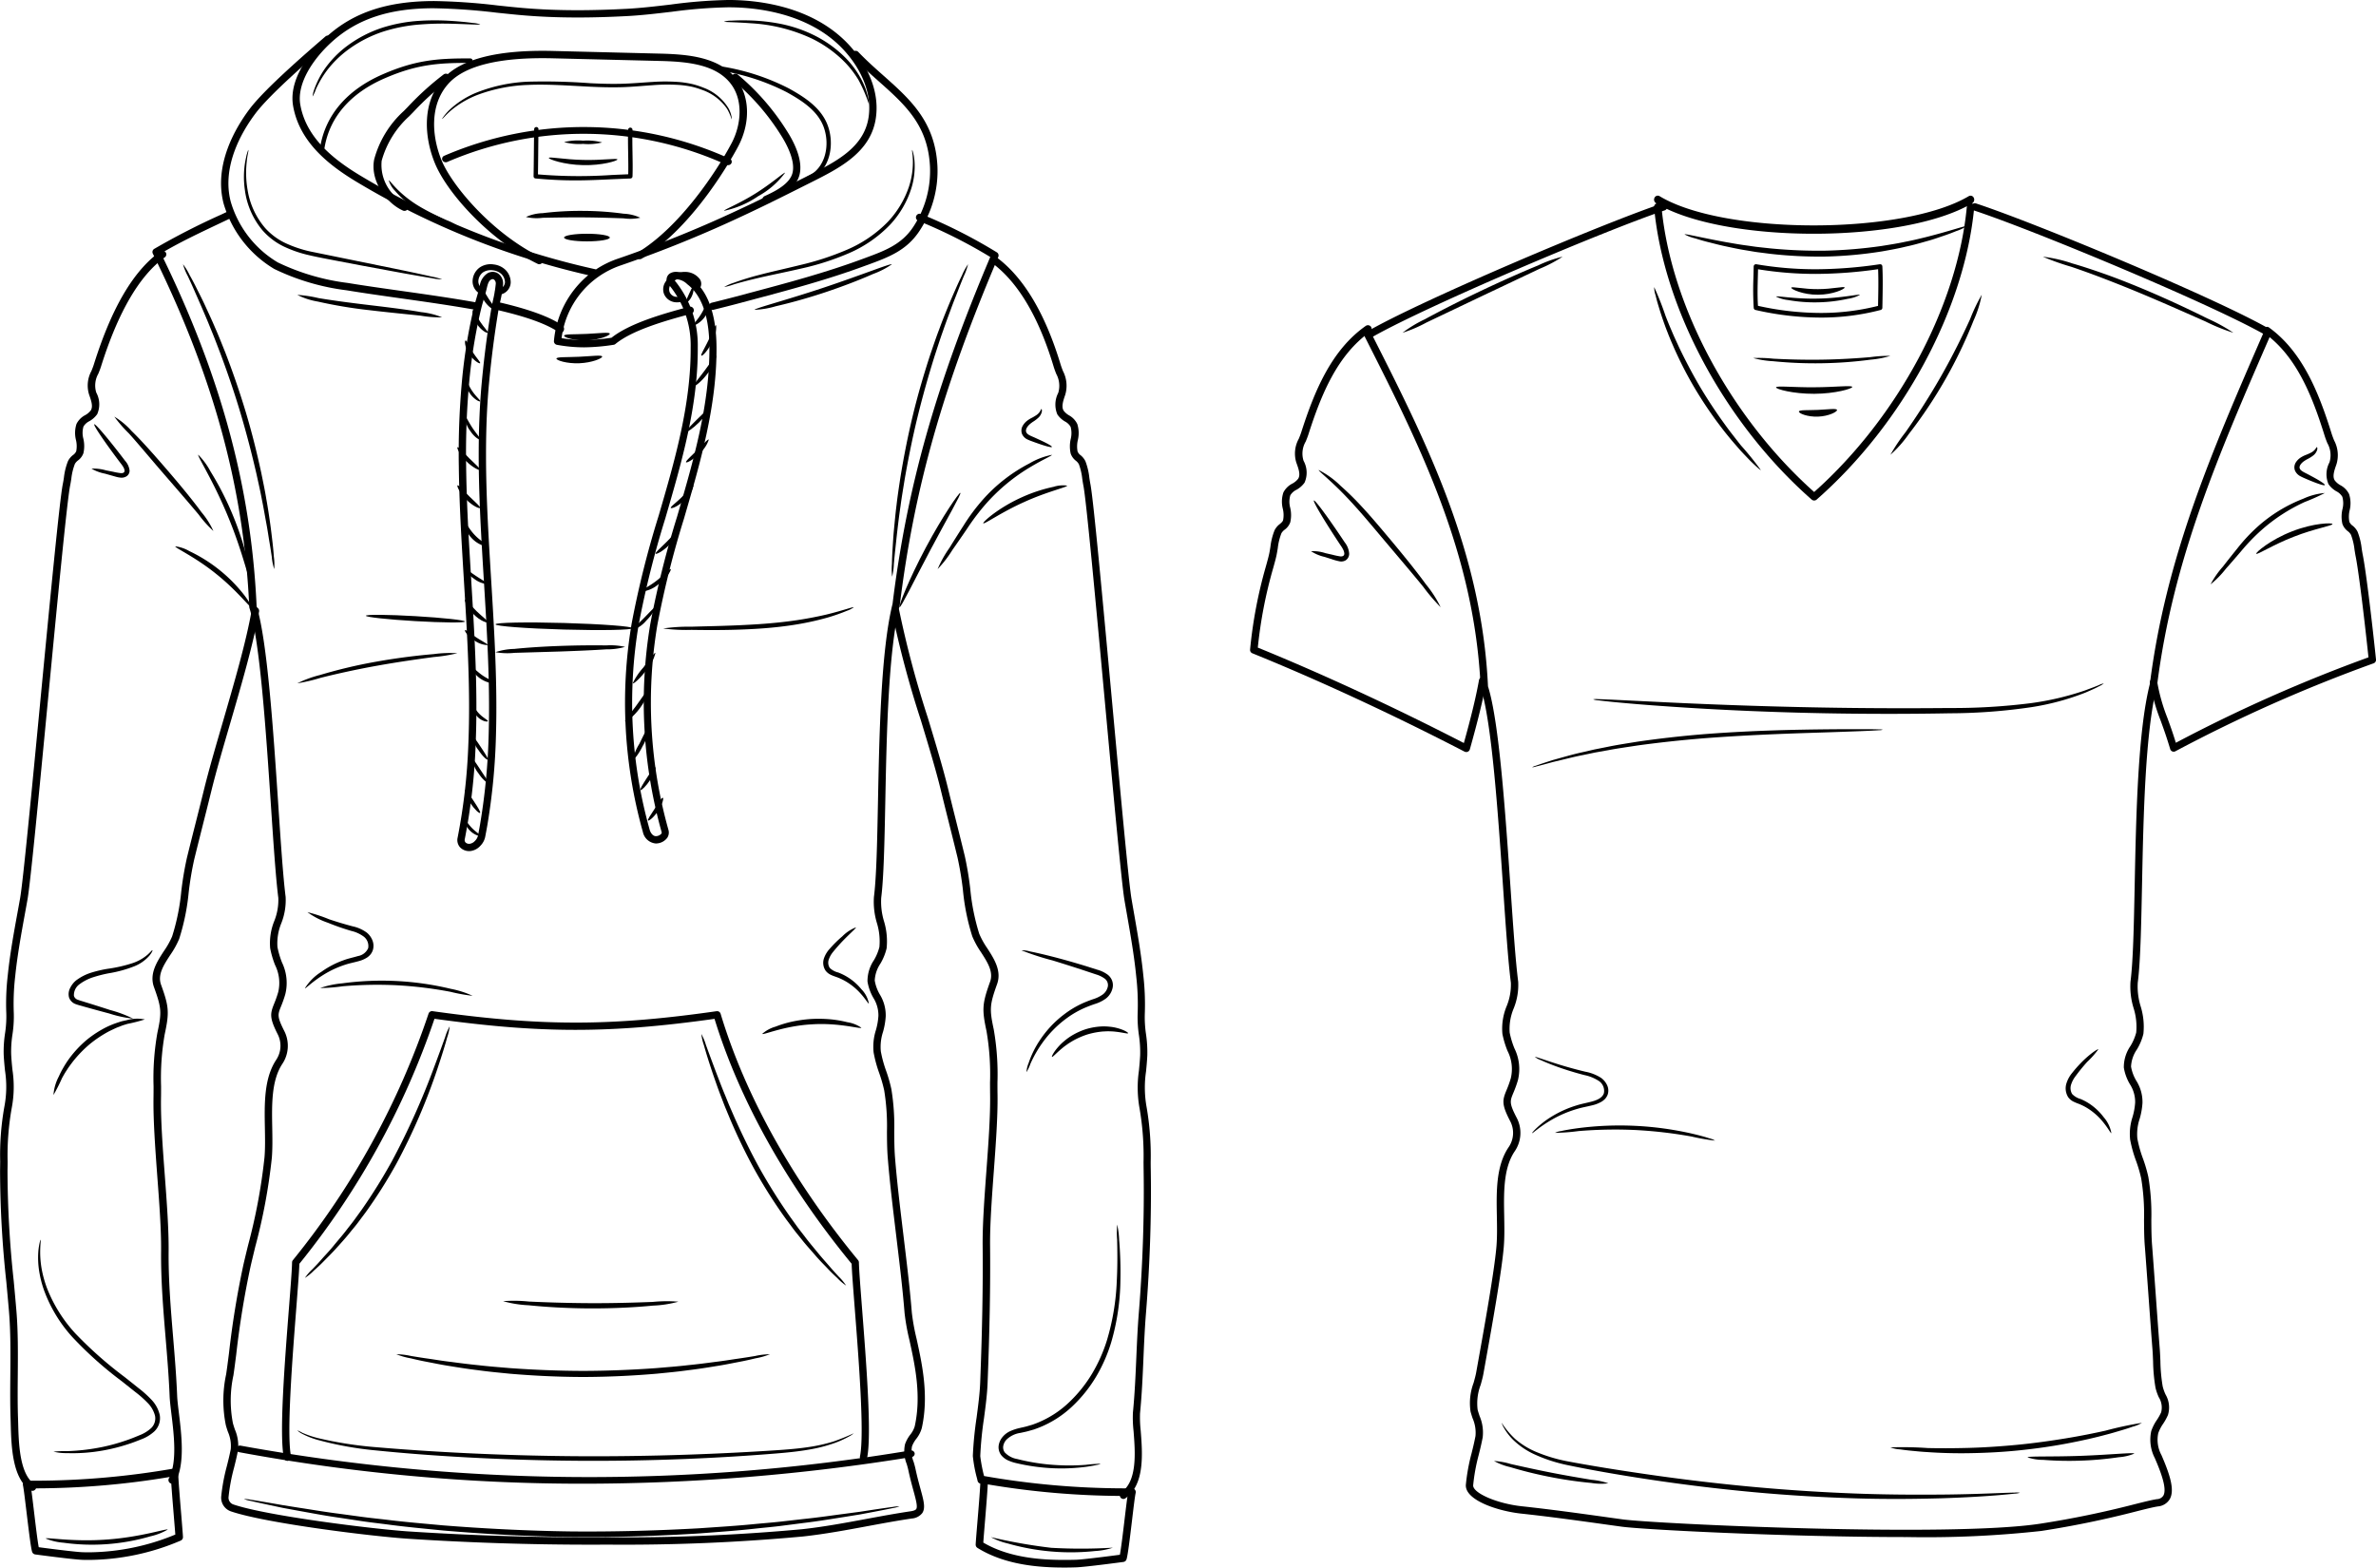 <svg xmlns="http://www.w3.org/2000/svg" xmlns:xlink="http://www.w3.org/1999/xlink" width="311.709" height="205.668" viewBox="0 0 311.709 205.668">
  <defs>
    <clipPath id="clip-path">
      <path id="Clip_66" data-name="Clip 66" d="M0,0H21.813V162.7H0Z" transform="translate(0 0.235)" fill="none"/>
    </clipPath>
    <clipPath id="clip-path-2">
      <path id="Clip_107" data-name="Clip 107" d="M0,0H76.63V45.574H0Z" transform="translate(0.368 0.332)" fill="none"/>
    </clipPath>
    <clipPath id="clip-path-3">
      <path id="Clip_214" data-name="Clip 214" d="M0,0H29.652V55.746H0Z" transform="translate(0.057 0.212)" fill="none"/>
    </clipPath>
  </defs>
  <g id="Group_272" data-name="Group 272" transform="translate(0 -0.332)">
    <path id="Fill_1" data-name="Fill 1" d="M.019,2.988c-.136-.1.494-.671.974-1.475.5-.8.66-1.518.852-1.513.176-.006.313.8-.238,1.7S.132,3.084.019,2.988" transform="translate(91 40)"/>
    <path id="Fill_3" data-name="Fill 3" d="M.015,3.99C-.1,3.883.425,3.054.943,1.973S1.807-.041,1.95,0A3.726,3.726,0,0,1,1.4,2.24C.849,3.389.116,4.094.015,3.99" transform="translate(92 43)"/>
    <path id="Fill_5" data-name="Fill 5" d="M.008,3.986c-.1-.125.632-.949,1.436-2.034S2.848-.074,2.978,0A4.678,4.678,0,0,1,1.848,2.313C1.007,3.446.095,4.105.008,3.986" transform="translate(91 47)"/>
    <path id="Fill_7" data-name="Fill 7" d="M.007,2.988c-.081-.1.582-.771,1.4-1.587S2.887-.076,2.988.007,2.565.9,1.729,1.734.084,3.087.007,2.988" transform="translate(90 54)"/>
    <path id="Fill_9" data-name="Fill 9" d="M0,2.974c-.06-.144.634-.754,1.443-1.562S2.894-.1,2.989.011A4.076,4.076,0,0,1,1.725,1.863C.879,2.706.059,3.111,0,2.974" transform="translate(90 58)"/>
    <path id="Fill_11" data-name="Fill 11" d="M0,2.965C-.051,2.811.7,2.3,1.5,1.5S2.869-.087,2.983.008A3.493,3.493,0,0,1,1.806,1.946C.941,2.812.046,3.11,0,2.965" transform="translate(88 64)"/>
    <path id="Fill_13" data-name="Fill 13" d="M.005,2.976c-.072-.136.638-.734,1.443-1.541S2.869-.086,2.984.008,2.636,1,1.783,1.847.07,3.106.005,2.976" transform="translate(86 70)"/>
    <path id="Fill_15" data-name="Fill 15" d="M0,2.971c-.058-.135,1-.582,2.07-1.4S3.842-.071,3.98,0c.13.057-.382,1.083-1.551,1.95A4.072,4.072,0,0,1,0,2.971" transform="translate(84 75)"/>
    <path id="Fill_17" data-name="Fill 17" d="M.006,2.988c-.08-.1.633-.718,1.442-1.533S2.874-.064,2.985,0,2.634.91,1.79,1.754A3.986,3.986,0,0,1,.006,2.988" transform="translate(83 80)"/>
    <path id="Fill_19" data-name="Fill 19" d="M.009,3.989A8.548,8.548,0,0,1,1.4,1.915C2.218.829,2.863-.077,2.983.005A5.236,5.236,0,0,1,1.79,2.262C.957,3.382.1,4.1.009,3.989" transform="translate(83 86)"/>
    <path id="Fill_21" data-name="Fill 21" d="M.014,3.99c-.125-.107.624-.939,1.421-2.025S2.8-.054,2.964,0s-.178,1.12-1.02,2.254S.126,4.092.014,3.99" transform="translate(82 91)"/>
    <path id="Fill_23" data-name="Fill 23" d="M.018,3.992A6.687,6.687,0,0,1,.877,1.926C1.408.842,1.83-.055,1.964,0a4.278,4.278,0,0,1-.643,2.2C.775,3.329.127,4.086.018,3.992" transform="translate(83 96)"/>
    <path id="Fill_25" data-name="Fill 25" d="M.022,2.995C-.1,2.925.315,2.25.842,1.434S1.822-.043,1.962,0s-.1.8-.645,1.637S.142,3.062.022,2.995" transform="translate(84 101)"/>
    <path id="Fill_27" data-name="Fill 27" d="M.018,2.99C-.1,2.9.366,2.253.886,1.444S1.806-.045,1.954,0s-.036.839-.591,1.692S.128,3.08.018,2.99" transform="translate(85 105)"/>
    <path id="Fill_29" data-name="Fill 29" d="M.019,1.978c-.086-.11.128-.535.363-1.053S.81-.034.93,0,1.036.6.763,1.195.1,2.086.019,1.978" transform="translate(90 38)"/>
    <path id="Fill_31" data-name="Fill 31" d="M1.982,2.981C1.874,3.1,1.058,2.65.5,1.757S-.074.02.1,0s.467.686.972,1.475,1.036,1.381.912,1.5" transform="translate(63 38)"/>
    <path id="Fill_33" data-name="Fill 33" d="M1.991,2.979C1.922,3.1,1.113,2.7.539,1.8S-.069.014.069,0,.462.727.981,1.522s1.1,1.335,1.01,1.458" transform="translate(62 41)"/>
    <path id="Fill_35" data-name="Fill 35" d="M1.987,2.988c-.091.1-.913-.374-1.473-1.26S-.068.012.078,0,.485.707,1,1.508s1.092,1.381.983,1.48" transform="translate(61 45)"/>
    <path id="Fill_37" data-name="Fill 37" d="M2,2.98c-.026.053-.225,0-.5-.178a3.3,3.3,0,0,1-.919-.95A3.73,3.73,0,0,1,.046.588C-.024.238-.006.013.047,0c.119-.027.331.776.864,1.58S2.055,2.862,2,2.98" transform="translate(61 50)"/>
    <path id="Fill_39" data-name="Fill 39" d="M2,2.973c-.049.132-.731-.226-1.31-1.107A3.072,3.072,0,0,1,.028,0C.139-.058.47.707,1,1.5S2.055,2.835,2,2.973" transform="translate(61 55)"/>
    <path id="Fill_41" data-name="Fill 41" d="M2.992,2.98c-.081.12-1.008-.308-1.858-1.167S-.109.072.026.005.751.652,1.555,1.454s1.529,1.4,1.438,1.526" transform="translate(60 59)"/>
    <path id="Fill_43" data-name="Fill 43" d="M2.994,2.97c-.067.143-.964-.228-1.82-1.086S-.1.094.022.009.746.644,1.55,1.44,3.071,2.819,2.994,2.97" transform="translate(60 64)"/>
    <path id="Fill_45" data-name="Fill 45" d="M3,2.952c-.022.071-.286.073-.681-.061A3.648,3.648,0,0,1,.962,2.019,3.617,3.617,0,0,1,.1.671C-.027.282-.022.023.05,0,.211-.046.573.83,1.375,1.622,2.162,2.431,3.047,2.794,3,2.952" transform="translate(61 69)"/>
    <path id="Fill_47" data-name="Fill 47" d="M3,1.978a3.291,3.291,0,0,1-1.8-.708C.339.7-.1.066.018.006S.734.433,1.54.963,3.063,1.875,3,1.978" transform="translate(61 75)"/>
    <path id="Fill_49" data-name="Fill 49" d="M3,2.962c-.045.149-.972-.136-1.842-1.009S-.1.08.022.007C.15-.083.691.711,1.5,1.5S3.056,2.8,3,2.962" transform="translate(61 79)"/>
    <path id="Fill_51" data-name="Fill 51" d="M3,1.974a3.17,3.17,0,0,1-1.857-.681C.266.717-.106.057.026.005S.718.457,1.519.984s1.545.882,1.477.99" transform="translate(61 83)"/>
    <path id="Fill_53" data-name="Fill 53" d="M3,1.948c-.019.06-.257.077-.624,0a3.829,3.829,0,0,1-1.3-.544A3.033,3.033,0,0,1,.158.495C-.005.222-.034.031.035,0,.187-.054.65.53,1.447,1.046s1.591.771,1.552.9" transform="translate(62 88)"/>
    <path id="Fill_55" data-name="Fill 55" d="M2,1.949c-.014.058-.185.076-.446,0a2.212,2.212,0,0,1-.9-.559A2.42,2.42,0,0,1,.069.473C-.019.2-.015.021.039,0c.119-.041.382.54.909,1.055S2.029,1.821,2,1.949" transform="translate(62 93)"/>
    <path id="Fill_57" data-name="Fill 57" d="M1.99,2.983C1.914,3.1,1.333,2.6.778,1.758A3.532,3.532,0,0,1,.018.008C.12-.081.567.574,1.1,1.381s.967,1.482.886,1.6" transform="translate(62 97)"/>
    <path id="Fill_59" data-name="Fill 59" d="M1.99,2.986c-.079.107-.7-.39-1.254-1.239A3.2,3.2,0,0,1,.024.005C.134-.066.553.616,1.087,1.421s.987,1.454.9,1.564" transform="translate(62 100)"/>
    <path id="Fill_61" data-name="Fill 61" d="M1.985,2.987c-.1.106-.705-.417-1.258-1.261S-.091.076.028.006.594.59,1.127,1.4s.959,1.481.859,1.589" transform="translate(61 104)"/>
    <path id="Fill_63" data-name="Fill 63" d="M2,1.971c-.023.05-.2.04-.463-.062a2.666,2.666,0,0,1-.889-.6A2.5,2.5,0,0,1,.072.438C-.018.188-.017.02.038,0c.121-.038.4.5.931,1.027S2.045,1.861,2,1.971" transform="translate(61 108)"/>
    <g id="Group_67" data-name="Group 67" transform="translate(0 33)">
      <path id="Clip_66-2" data-name="Clip 66" d="M0,0H21.813V162.7H0Z" transform="translate(0 0.235)" fill="none"/>
      <g id="Group_67-2" data-name="Group 67" clip-path="url(#clip-path)">
        <path id="Fill_65" data-name="Fill 65" d="M4.257,162.7a.5.5,0,0,1-.271-.08c-2.384-1.547-2.5-5.819-2.577-8.646-.007-.253-.013-.491-.021-.713-.066-1.866-.049-3.847-.033-5.762.024-2.787.048-5.668-.177-8.333-.109-1.29-.228-2.586-.348-3.886a136.889,136.889,0,0,1-.821-14.6c.006-.39.01-.785.015-1.184a35.937,35.937,0,0,1,.557-7.238,13.908,13.908,0,0,0,.075-4.7c-.066-.657-.134-1.337-.171-2.084A15.656,15.656,0,0,1,.659,102.7a14.547,14.547,0,0,0,.168-2.64,31.984,31.984,0,0,1,.194-5.016c.284-2.769.79-5.544,1.28-8.228q.17-.93.336-1.859c.379-2.128,1.544-14.284,2.67-26.04C6.547,45.985,7.829,32.607,8.244,30.583c.054-.263.1-.543.142-.829a8.443,8.443,0,0,1,.535-2.164,2.337,2.337,0,0,1,.656-.788A1.194,1.194,0,0,0,10,26.3a3.473,3.473,0,0,0-.035-1.48,3.806,3.806,0,0,1,.074-2.109,2.639,2.639,0,0,1,1.135-1.145,2.347,2.347,0,0,0,.739-.625c.319-.516.055-1.268-.2-2l-.03-.085a4.013,4.013,0,0,1,.31-3.086c.114-.283.232-.576.328-.883,2.336-7.43,5.188-12.27,8.716-14.8a.5.5,0,0,1,.686.1.474.474,0,0,1-.106.672c-3.306,2.368-6.117,7.182-8.358,14.306-.108.342-.232.652-.353.952a3.133,3.133,0,0,0-.295,2.423l.03.084a3.229,3.229,0,0,1,.114,2.808,3.137,3.137,0,0,1-1.036.928,1.85,1.85,0,0,0-.768.7,3.008,3.008,0,0,0-.015,1.6,4.222,4.222,0,0,1,.009,1.891,2.034,2.034,0,0,1-.708.954,1.536,1.536,0,0,0-.414.462A7.784,7.784,0,0,0,9.357,29.9c-.047.3-.093.6-.15.873C8.8,32.747,7.523,46.1,6.286,59.012c-1.18,12.317-2.295,23.951-2.68,26.115q-.166.932-.337,1.863C2.783,89.656,2.28,92.413,2,95.145a31.141,31.141,0,0,0-.191,4.868,15.466,15.466,0,0,1-.174,2.808,14.676,14.676,0,0,0-.17,2.605c.036.724.1,1.393.168,2.038a14.855,14.855,0,0,1-.092,4.995A35.281,35.281,0,0,0,1,119.506c0,.4-.008.8-.014,1.189a136.083,136.083,0,0,0,.818,14.5c.12,1.3.24,2.6.348,3.894.229,2.708.2,5.611.18,8.419-.016,1.905-.033,3.876.033,5.721.008.224.015.465.021.72.067,2.468.179,6.6,2.138,7.87a.474.474,0,0,1,.138.666.493.493,0,0,1-.41.215" transform="translate(0 0.235)"/>
      </g>
    </g>
    <path id="Fill_68" data-name="Fill 68" d="M2.593,115a.5.5,0,0,1-.231-.056.476.476,0,0,1-.206-.651c1.112-2.056.662-5.745.333-8.437-.113-.926-.21-1.725-.236-2.357-.105-2.572-.32-5.159-.529-7.661-.309-3.711-.628-7.548-.591-11.394.027-2.791-.239-6.356-.5-9.8C.371,71.076.1,67.391.137,64.492c.008-.534.009-1.078.01-1.628a34.048,34.048,0,0,1,.5-7.018c.585-2.705.543-3.266-.445-6-.634-1.753.39-3.329,1.294-4.719a10.758,10.758,0,0,0,1.087-1.936,28.467,28.467,0,0,0,1.2-5.915,43.122,43.122,0,0,1,.74-4.4c.494-2.008.813-3.267,1.135-4.535.314-1.236.63-2.481,1.112-4.439.633-2.572,1.518-5.6,2.454-8.812C10.726,9.918,12.288,4.567,13.018.4a.494.494,0,0,1,.571-.394.483.483,0,0,1,.4.556c-.739,4.218-2.308,9.594-3.825,14.794-.933,3.2-1.815,6.22-2.443,8.773-.483,1.962-.8,3.208-1.114,4.446C6.29,29.842,5.971,31.1,5.477,33.1a42.434,42.434,0,0,0-.721,4.3,29.09,29.09,0,0,1-1.251,6.124,11.643,11.643,0,0,1-1.179,2.119c-.859,1.322-1.671,2.571-1.2,3.882,1.05,2.9,1.1,3.633.48,6.518a33.367,33.367,0,0,0-.474,6.821c0,.554,0,1.1-.01,1.64-.041,2.856.233,6.521.5,10.065.259,3.467.526,7.051.5,9.882-.037,3.8.281,7.618.588,11.307.209,2.512.425,5.109.531,7.7.024.594.119,1.376.23,2.281.344,2.819.816,6.679-.441,9a.5.5,0,0,1-.437.257" transform="translate(20 80)"/>
    <path id="Fill_70" data-name="Fill 70" d="M17.381,163a.469.469,0,0,1-.39-.209.486.486,0,0,1,.122-.669c2.114-1.478,1.817-5.265,1.6-8.03a15.824,15.824,0,0,1-.085-2.416c.239-2.42.343-4.831.444-7.164.084-1.943.171-3.951.335-5.975.5-6.191.719-12.588.628-18.5-.006-.393-.009-.791-.014-1.193a36.706,36.706,0,0,0-.515-7.049,15.446,15.446,0,0,1-.088-5c.062-.647.126-1.315.161-2.04a15.267,15.267,0,0,0-.163-2.608,16.09,16.09,0,0,1-.167-2.81,32.41,32.41,0,0,0-.184-4.872c-.27-2.733-.754-5.491-1.221-8.158q-.164-.934-.325-1.869c-.371-2.167-1.444-13.815-2.58-26.148-1.19-12.919-2.42-26.279-2.81-28.255-.055-.277-.1-.573-.145-.874a8.03,8.03,0,0,0-.444-1.92,1.519,1.519,0,0,0-.4-.462,2.031,2.031,0,0,1-.682-.955,4.391,4.391,0,0,1,.009-1.892,3.127,3.127,0,0,0-.014-1.6,1.81,1.81,0,0,0-.739-.7,3.062,3.062,0,0,1-1-.928,3.348,3.348,0,0,1,.109-2.81l.029-.084a3.247,3.247,0,0,0-.284-2.425c-.116-.3-.236-.61-.34-.953C6.277,7.947,3.571,3.387.193.869A.487.487,0,0,1,.091.2a.467.467,0,0,1,.66-.1C4.3,2.736,7.119,7.462,9.138,14.141c.093.307.206.6.316.883a4.16,4.16,0,0,1,.3,3.089l-.029.085c-.247.729-.5,1.483-.195,2a2.292,2.292,0,0,0,.711.626,2.593,2.593,0,0,1,1.092,1.146A3.955,3.955,0,0,1,11.4,24.08a3.619,3.619,0,0,0-.033,1.482,1.187,1.187,0,0,0,.4.5,2.32,2.32,0,0,1,.632.789,8.7,8.7,0,0,1,.514,2.165c.043.287.085.568.137.831.4,2.025,1.632,15.41,2.824,28.354,1.084,11.771,2.2,23.942,2.57,26.072q.16.933.324,1.865c.471,2.685.957,5.461,1.231,8.231a33.288,33.288,0,0,1,.187,5.02,15.135,15.135,0,0,0,.162,2.642,16.289,16.289,0,0,1,.169,2.771c-.036.748-.1,1.428-.165,2.086a14.484,14.484,0,0,0,.071,4.7,37.415,37.415,0,0,1,.536,7.242c0,.4.008.8.014,1.187.091,5.944-.127,12.374-.631,18.6-.163,2.006-.249,4.005-.333,5.939-.1,2.346-.207,4.771-.448,7.217a15.526,15.526,0,0,0,.087,2.243c.236,3,.559,7.106-2.006,8.9a.464.464,0,0,1-.267.085" transform="translate(130 34)"/>
    <path id="Fill_72" data-name="Fill 72" d="M11.65,12c-3.121,0-7.7-.267-11.415-2.577A.5.5,0,0,1,0,8.976c.015-.363.105-1.466.21-2.743l.01-.126C.4,4,.633,1.11.617.513A.506.506,0,0,1,.788.122.484.484,0,0,1,1.107,0a.478.478,0,0,1,.087.008,106.841,106.841,0,0,0,18.087,1.6c.409,0,.82,0,1.222-.008h.025a.468.468,0,0,1,.366.189.507.507,0,0,1,.094.428c-.1.41-.3,2.107-.478,3.6-.314,2.63-.549,4.535-.72,5.1a.493.493,0,0,1-.406.348c-.05.007-5.046.677-6.215.708C12.646,11.992,12.136,12,11.65,12ZM1.585,1.089C1.53,2.2,1.348,4.413,1.2,6.189c-.081.985-.165,2-.2,2.535C4.466,10.766,8.741,11,11.655,11c.468,0,.954-.007,1.486-.021.932-.025,4.658-.509,5.777-.656.168-.874.426-3.041.614-4.623l.011-.095c.148-1.24.277-2.311.379-3l-.185,0h-.491A107.917,107.917,0,0,1,1.585,1.089Z" transform="translate(128 194)"/>
    <path id="Fill_74" data-name="Fill 74" d="M8.666,12c-.275,0-.555,0-.832-.011-1.172-.032-6.166-.7-6.216-.709a.5.5,0,0,1-.406-.349c-.169-.56-.4-2.468-.719-5.1C.3,4.252.11,2.622.014,2.219A.511.511,0,0,1,.107,1.79.472.472,0,0,1,.477,1.6H.5c.4.005.8.008,1.21.008a106.811,106.811,0,0,0,18.1-1.6A.474.474,0,0,1,19.893,0a.484.484,0,0,1,.319.121.5.5,0,0,1,.17.392c-.015.6.222,3.485.4,5.593l.013.158c.1,1.266.193,2.36.209,2.72a.5.5,0,0,1-.312.487A31.06,31.06,0,0,1,8.666,12ZM1.078,2.606c.107.722.244,1.877.39,3.1.2,1.678.45,3.767.614,4.627,1.118.147,4.843.632,5.777.657.278.008.558.012.83.012A30.134,30.134,0,0,0,20,8.672c-.032-.452-.1-1.24-.2-2.481l-.017-.208c-.155-1.887-.314-3.839-.365-4.892a107.484,107.484,0,0,1-17.6,1.519Q1.444,2.609,1.078,2.606Z" transform="translate(3 193)"/>
    <path id="Fill_76" data-name="Fill 76" d="M11.724,115a.484.484,0,0,1-.474-.374l-.078-.334a17.624,17.624,0,0,1-.544-2.93,47.414,47.414,0,0,1,.491-5.03c.2-1.524.414-3.1.472-4.593.271-6.989.374-12.7.324-17.961-.027-2.808.236-6.365.49-9.8.26-3.515.528-7.149.488-9.982-.007-.534-.009-1.078-.01-1.628a33.37,33.37,0,0,0-.465-6.764c-.612-2.862-.559-3.587.472-6.466.466-1.3-.332-2.539-1.176-3.85a11.536,11.536,0,0,1-1.158-2.1A29.122,29.122,0,0,1,9.328,37.11a42.366,42.366,0,0,0-.709-4.265c-.485-1.992-.8-3.24-1.115-4.5-.308-1.226-.619-2.462-1.092-4.4-.647-2.654-1.606-5.817-2.621-9.165A132.98,132.98,0,0,1,.007.559.479.479,0,0,1,.4.007.485.485,0,0,1,.964.4,132.357,132.357,0,0,0,4.723,14.505C5.741,17.866,6.7,21.041,7.357,23.72c.473,1.94.783,3.173,1.091,4.4.317,1.26.631,2.509,1.117,4.5a42.957,42.957,0,0,1,.727,4.364,28.493,28.493,0,0,0,1.177,5.867,10.7,10.7,0,0,0,1.068,1.92c.888,1.379,1.894,2.943,1.271,4.681-.971,2.71-1.012,3.266-.437,5.95a34.058,34.058,0,0,1,.486,6.96c0,.546,0,1.087.01,1.616.04,2.875-.23,6.53-.491,10.065-.253,3.42-.514,6.957-.487,9.725.05,5.28-.053,11-.325,18.006-.059,1.537-.273,3.136-.479,4.681a46.678,46.678,0,0,0-.484,4.928,20.433,20.433,0,0,0,.519,2.691l.08.341a.478.478,0,0,1-.368.571.509.509,0,0,1-.106.011" transform="translate(117 80)"/>
    <path id="Fill_78" data-name="Fill 78" d="M57.524,175c-8.005,0-16.058-.261-23.97-.778-4.694-.306-18.712-2.029-23.284-3.6a1.9,1.9,0,0,1-1.252-1.916,24.494,24.494,0,0,1,.734-3.981c.164-.647.334-1.315.521-2.26a4.6,4.6,0,0,0-.375-2.279c-.1-.287-.191-.574-.27-.861a16.309,16.309,0,0,1,.042-6.691c.058-.4.115-.791.166-1.182l.2-1.539a117.847,117.847,0,0,1,1.916-11.729c.194-.831.395-1.662.6-2.493A75.2,75.2,0,0,0,14.7,124.173c.1-1.224.075-2.513.049-3.878-.058-3.176-.119-6.46,1.471-8.887a3.323,3.323,0,0,0,.242-3.316c-1.137-2.232-1.024-2.753-.5-4.064a14.389,14.389,0,0,0,.539-1.534,5.256,5.256,0,0,0-.413-3.544,12.166,12.166,0,0,1-.644-2.2,7.743,7.743,0,0,1,.539-3.577,7.412,7.412,0,0,0,.53-3.036c-.336-2.651-.634-7.116-.98-12.286-.637-9.534-1.431-21.4-2.81-25.757a.489.489,0,0,1-.022-.123C12.007,36.381,7.986,21.649.05,5.608a.479.479,0,0,1,.185-.624A95.017,95.017,0,0,1,9.065.464L9.946.047a.481.481,0,1,1,.415.867l-.881.417C5.762,3.092,3.634,4.1,1.112,5.581,8.968,21.57,12.96,36.292,13.665,51.867c1.4,4.513,2.195,16.379,2.833,25.921.345,5.155.642,9.606.975,12.229a8.21,8.21,0,0,1-.566,3.443,6.957,6.957,0,0,0-.508,3.129,11.426,11.426,0,0,0,.6,2.034,6.169,6.169,0,0,1,.435,4.135,15.2,15.2,0,0,1-.572,1.629c-.43,1.068-.533,1.322.461,3.272a4.282,4.282,0,0,1-.294,4.275c-1.427,2.18-1.37,5.314-1.314,8.345.024,1.328.049,2.7-.053,3.972a75.96,75.96,0,0,1-2.176,11.665c-.2.829-.4,1.657-.594,2.487a117.144,117.144,0,0,0-1.9,11.633l-.2,1.541c-.052.4-.11.795-.168,1.2a15.6,15.6,0,0,0-.065,6.3c.074.27.164.54.254.81a5.363,5.363,0,0,1,.407,2.767c-.192.97-.373,1.682-.532,2.31a23.716,23.716,0,0,0-.71,3.849.944.944,0,0,0,.607.9c4.421,1.518,18.509,3.253,23.033,3.549,8.6.561,17.366.82,26.054.769a254.7,254.7,0,0,0,25.562-1.06c2.821-.308,5.648-.833,8.383-1.341,1.913-.355,3.892-.723,5.859-1.014.391-.058.634-.156.724-.292.207-.315-.044-1.233-.361-2.4-.2-.726-.445-1.63-.673-2.7-.057-.268-.135-.536-.218-.82a4.417,4.417,0,0,1-.218-2.58,4.487,4.487,0,0,1,.691-1.263,3.256,3.256,0,0,0,.582-1.088c.9-4.064.018-8.07-.688-11.29a28.685,28.685,0,0,1-.641-3.556c-.273-3.4-.7-6.84-1.1-10.172s-.835-6.8-1.108-10.213c-.093-1.157-.1-2.338-.105-3.48a29.024,29.024,0,0,0-.361-5.362,18.494,18.494,0,0,0-.65-2.26,16.835,16.835,0,0,1-.74-2.725,7.132,7.132,0,0,1,.3-2.925,8.705,8.705,0,0,0,.329-1.86,4.3,4.3,0,0,0-.659-2.371,6.271,6.271,0,0,1-.773-2.157,4.915,4.915,0,0,1,.842-2.79,6.494,6.494,0,0,0,.72-1.726,8.228,8.228,0,0,0-.337-3.184,9.666,9.666,0,0,1-.38-3.391c.335-2.642.426-7.234.532-12.552.175-8.821.393-19.8,1.913-25.91,1.882-15.246,5.6-28.458,12.816-45.5a65.394,65.394,0,0,0-9.447-4.746.481.481,0,1,1,.365-.89,67.61,67.61,0,0,1,9.936,5.022.48.48,0,0,1,.2.6C103.673,23.195,99.931,36.422,98.047,51.7a.481.481,0,0,1-.011.057c-1.5,6-1.718,16.939-1.892,25.726-.106,5.345-.2,9.961-.539,12.653a8.833,8.833,0,0,0,.363,3.054,9.045,9.045,0,0,1,.348,3.563,7.227,7.227,0,0,1-.816,2.009,4.345,4.345,0,0,0-.742,2.214,5.33,5.33,0,0,0,.673,1.846,5.208,5.208,0,0,1,.768,2.842,9.563,9.563,0,0,1-.358,2.065,6.294,6.294,0,0,0-.285,2.545,15.818,15.818,0,0,0,.7,2.569,19.244,19.244,0,0,1,.681,2.38,29.712,29.712,0,0,1,.379,5.541c.006,1.124.012,2.287.1,3.409.272,3.4.7,6.841,1.1,10.173s.835,6.8,1.108,10.212a28.068,28.068,0,0,0,.622,3.428c.726,3.311,1.63,7.432.688,11.7a4.014,4.014,0,0,1-.732,1.431,3.705,3.705,0,0,0-.559.991,3.662,3.662,0,0,0,.22,2.035c.084.288.171.586.235.888.222,1.043.465,1.932.66,2.647.425,1.557.682,2.5.238,3.173a1.927,1.927,0,0,1-1.389.716c-1.95.289-3.919.655-5.824,1.008-2.752.511-5.6,1.04-8.454,1.351a255.439,255.439,0,0,1-25.661,1.066Q58.6,175,57.524,175" transform="translate(20 28)"/>
    <path id="Fill_80" data-name="Fill 80" d="M13,.879c-.008.18-2.927.156-6.519-.054S-.013.3,0,.12,2.932-.035,6.519.175,13.008.7,13,.879" transform="translate(48 81)"/>
    <path id="Fill_82" data-name="Fill 82" d="M18,.753c0,.238-4.033.317-9.007.178S-.008.485,0,.247,4.04-.071,9.007.069,18,.515,18,.753" transform="translate(65 82)"/>
    <path id="Fill_84" data-name="Fill 84" d="M25,.01a3.022,3.022,0,0,1-.869.45,24.308,24.308,0,0,1-2.545.894,36.733,36.733,0,0,1-3.94.883c-1.5.255-3.174.445-4.93.566-3.516.237-6.7.207-9,.172A23.242,23.242,0,0,1,0,2.79a23.3,23.3,0,0,1,3.716-.231c2.3-.072,5.469-.108,8.947-.343,1.738-.12,3.388-.292,4.874-.513s2.809-.49,3.912-.747C23.647.418,24.954-.078,25,.01" transform="translate(87 80)"/>
    <path id="Fill_86" data-name="Fill 86" d="M0,.9A8.4,8.4,0,0,1,2.48.472C4.017.311,6.143.164,8.492.081s4.475-.095,6.015-.069A8.608,8.608,0,0,1,17,.206a8.67,8.67,0,0,1-2.487.322C12.975.634,10.85.727,8.5.81L2.5.987A8.923,8.923,0,0,1,0,.9" transform="translate(65 85)"/>
    <path id="Fill_88" data-name="Fill 88" d="M0,3.988A14.875,14.875,0,0,1,2.964,2.9a65.306,65.306,0,0,1,7.39-1.752c2.917-.523,5.581-.83,7.511-.992A16.143,16.143,0,0,1,21,.037a20.243,20.243,0,0,1-3.1.5c-1.916.259-4.561.624-7.463,1.145S4.933,2.794,3.056,3.269A23.5,23.5,0,0,1,0,3.988" transform="translate(39 86)"/>
    <path id="Fill_90" data-name="Fill 90" d="M.007,15a15.129,15.129,0,0,1,1.555-2.785c.516-.836,1.14-1.826,1.842-2.919A25.519,25.519,0,0,1,5.948,5.879a21.077,21.077,0,0,1,6.08-4.732A9.286,9.286,0,0,1,15,.009c.042.1-1.08.563-2.744,1.554A24.415,24.415,0,0,0,6.442,6.329,29.524,29.524,0,0,0,3.91,9.644c-.728,1.073-1.392,2.034-1.958,2.836A15.06,15.06,0,0,1,.007,15" transform="translate(123 60)"/>
    <path id="Fill_92" data-name="Fill 92" d="M4,4.972c-.03.081-.482-.017-1.19-.242-.353-.113-.771-.257-1.231-.425-.231-.088-.465-.164-.736-.291a1.454,1.454,0,0,1-.747-.707A1.248,1.248,0,0,1,.171,2.2a2.226,2.226,0,0,1,.59-.672,3.74,3.74,0,0,1,.63-.388,5.618,5.618,0,0,0,.5-.295A1.677,1.677,0,0,0,2.454.287C2.547.12,2.576,0,2.621,0s.093.126.053.369A1.548,1.548,0,0,1,2.15,1.2a4.263,4.263,0,0,1-.509.393,4.133,4.133,0,0,0-.535.39C.772,2.275.48,2.72.642,3.046c.135.34.694.513,1.136.717s.85.386,1.184.551c.668.331,1.066.576,1.036.657" transform="translate(134 54)"/>
    <path id="Fill_94" data-name="Fill 94" d="M0,4.988c-.116-.129,1.957-2.027,5.079-3.423A20.174,20.174,0,0,1,9.206.208,4.081,4.081,0,0,1,11,.047c.039.2-2.615.776-5.636,2.153C2.333,3.552.128,5.155,0,4.988" transform="translate(129 64)"/>
    <path id="Fill_96" data-name="Fill 96" d="M12.994,15a15.063,15.063,0,0,1-1.944-2.171C9.9,11.453,8.28,9.58,6.485,7.509S3.112,3.529,1.911,2.2A17.97,17.97,0,0,1,0,0,9.739,9.739,0,0,1,2.263,1.878C3.565,3.136,5.215,5,7.005,7.077s3.366,4.006,4.426,5.46A10.67,10.67,0,0,1,12.994,15" transform="translate(15 55)"/>
    <path id="Fill_98" data-name="Fill 98" d="M0,5.819a5.813,5.813,0,0,1,1.9.224l.94.185a8.21,8.21,0,0,0,1.024.183c.329.01.48-.1.475-.334a1.059,1.059,0,0,0-.148-.44,3.685,3.685,0,0,0-.333-.483C1.778,2.412.215.105.367,0s1.961,2.04,4.04,4.783A2.3,2.3,0,0,1,5,6.067a.885.885,0,0,1-.4.758A1.221,1.221,0,0,1,3.827,7a3.2,3.2,0,0,1-.612-.116L2.7,6.739l-.92-.26A5.683,5.683,0,0,1,0,5.819" transform="translate(12 56)"/>
    <path id="Fill_100" data-name="Fill 100" d="M5.988,10c-.1.047-.459-.674-1.339-1.583A8.086,8.086,0,0,0,2.906,7.064a7.377,7.377,0,0,0-1.182-.546c-.216-.078-.455-.153-.7-.271a1.851,1.851,0,0,1-.7-.542A1.839,1.839,0,0,1,.1,4.06a3.589,3.589,0,0,1,.75-1.242A15.576,15.576,0,0,1,2.5,1.188,5.167,5.167,0,0,1,4.287.007c.06.076-.559.6-1.463,1.51-.45.457-.971,1.02-1.5,1.672a3.166,3.166,0,0,0-.6,1.048A1.261,1.261,0,0,0,.857,5.325a2.356,2.356,0,0,0,1.1.6,7.217,7.217,0,0,1,1.272.631A7.288,7.288,0,0,1,5,8.116,3.614,3.614,0,0,1,5.988,10" transform="translate(108 122)"/>
    <path id="Fill_102" data-name="Fill 102" d="M0,9.995A6.757,6.757,0,0,1,2.175,7.83,11.761,11.761,0,0,1,5.124,6.3c.586-.218,1.25-.35,1.847-.531A1.784,1.784,0,0,0,8.3,4.738a1.555,1.555,0,0,0-.579-1.519,4.428,4.428,0,0,0-1.618-.743A31.411,31.411,0,0,1,3.019,1.4,9.952,9.952,0,0,1,.332.012,20.223,20.223,0,0,1,3.176.944c.872.293,1.914.616,3.089.926A4.813,4.813,0,0,1,8.126,2.7a2.506,2.506,0,0,1,.708.95,1.931,1.931,0,0,1,.095,1.289,1.876,1.876,0,0,1-.3.591,2.16,2.16,0,0,1-.459.425,3.7,3.7,0,0,1-1.013.454c-.678.195-1.278.3-1.845.489A12.891,12.891,0,0,0,2.426,8.236C.873,9.207.081,10.077,0,9.995" transform="translate(40 120)"/>
    <path id="Fill_104" data-name="Fill 104" d="M20,1.985a22.82,22.82,0,0,1-2.915-.526A53.156,53.156,0,0,0,10.036.6a52.9,52.9,0,0,0-7.09.136A22.647,22.647,0,0,1,0,.967,12.135,12.135,0,0,1,2.91.349a38.669,38.669,0,0,1,14.242.725A12.328,12.328,0,0,1,20,1.985" transform="translate(42 129)"/>
    <g id="Group_108" data-name="Group 108" transform="translate(38)">
      <path id="Clip_107-2" data-name="Clip 107" d="M0,0H76.63V45.574H0Z" transform="translate(0.368 0.332)" fill="none"/>
      <g id="Group_108-2" data-name="Group 108" clip-path="url(#clip-path-2)">
        <path id="Fill_106" data-name="Fill 106" d="M38.248,45.574a20.005,20.005,0,0,1-3.551-.331.482.482,0,0,1-.393-.519,12.7,12.7,0,0,1,4.5-8.621A104.163,104.163,0,0,1,8.734,24.053C5.171,21.944.969,18.886.089,13.922-.636,9.838,3.283,5.909,4.5,4.8,8.006,1.62,12.488.138,18.605.138a79.769,79.769,0,0,1,8.349.584c.952.1,1.881.2,2.782.282,2.434.226,4.937.335,7.653.335,2.022,0,4.142-.06,6.482-.183,1.844-.1,3.753-.323,5.6-.54l.063-.007.116-.014A64.539,64.539,0,0,1,57.146,0h.22c3.4.018,9.813.664,14.517,4.79,2.683,2.352,5.311,6.416,4.642,10.767-.686,4.454-4.8,6.52-8.426,8.343l-.617.31-.045.022c-3.468,1.743-6.462,3.249-10.422,5.045-4.524,2.054-9.379,3.983-14.041,5.578a11.568,11.568,0,0,0-7.666,9.518,18.81,18.81,0,0,0,2.942.24,25.125,25.125,0,0,0,3.607-.3c2.284-1.818,6.436-3.075,10.2-4.064a.48.48,0,0,1,.585.342.479.479,0,0,1-.341.585c-3.727.981-7.821,2.219-9.937,3.963a.478.478,0,0,1-.236.1A26.74,26.74,0,0,1,38.248,45.574ZM18.5,1.083c-5.782,0-10.024,1.408-13.352,4.43C2.823,7.62.524,10.892,1.032,13.755c.812,4.578,4.8,7.468,8.189,9.474a103.112,103.112,0,0,0,30.521,12.1.436.436,0,0,1,.076.023,12.359,12.359,0,0,1,2.847-1.4c4.635-1.586,9.461-3.5,13.955-5.544,3.951-1.794,6.945-3.3,10.411-5.041l.021-.01.618-.311c3.588-1.8,7.3-3.668,7.908-7.632s-1.835-7.714-4.326-9.9C66.783,1.593,60.631.977,57.361.959h-.2a64.367,64.367,0,0,0-7.414.589l-.1.012-.025,0c-1.875.221-3.813.45-5.7.55-2.355.125-4.491.185-6.53.185-2.744,0-5.276-.111-7.743-.34-.914-.085-1.861-.185-2.777-.281h-.013A80.794,80.794,0,0,0,18.5,1.083Z" transform="translate(0.368 0.331)"/>
      </g>
    </g>
    <path id="Fill_109" data-name="Fill 109" d="M.488,34a.487.487,0,0,1-.473-.365.482.482,0,0,1,.354-.585c1.072-.266,2.18-.542,3.2-.814l1.454-.388c5.272-1.4,10.251-2.728,15.243-4.58l.284-.105c2.532-.937,4.719-1.746,6.238-4.03a13.274,13.274,0,0,0,2.218-7.949c-.273-5.45-3.272-8.114-6.744-11.2C21.153,3,20,1.977,18.888.814a.478.478,0,0,1,.018-.682A.493.493,0,0,1,19.6.15c1.09,1.135,2.224,2.143,3.321,3.118C26.4,6.362,29.69,9.285,29.983,15.136a14.238,14.238,0,0,1-2.377,8.526c-1.694,2.548-4.019,3.408-6.711,4.4l-.283.1c-5.036,1.868-10.037,3.2-15.332,4.608l-1.453.387c-1.031.275-2.143.552-3.219.819A.509.509,0,0,1,.488,34" transform="translate(93 7)"/>
    <path id="Fill_111" data-name="Fill 111" d="M33.518,36a.455.455,0,0,1-.085-.008c-3.211-.578-6.66-1.066-10-1.537-2.487-.352-4.835-.684-6.945-1.033a30.372,30.372,0,0,1-9.505-2.8A14.827,14.827,0,0,1,.33,22.02C-.978,16.944,1.9,12.089,3.736,9.646,5.716,7.008,11.1,2.354,13.693.117a.48.48,0,0,1,.68.053.488.488,0,0,1-.052.685c-2.564,2.215-7.9,6.824-9.816,9.378C2.777,12.535.058,17.1,1.265,21.775A13.762,13.762,0,0,0,7.441,29.76a29.539,29.539,0,0,0,9.207,2.7c2.1.347,4.441.678,6.922,1.029,3.345.473,6.8.961,10.032,1.543a.486.486,0,0,1-.084.965" transform="translate(29 5)"/>
    <path id="Fill_113" data-name="Fill 113" d="M8.539,4A.42.42,0,0,1,8.3,3.924C6.758,2.863,4.164,1.917.367,1.032A.523.523,0,0,1,.01.416.466.466,0,0,1,.554.011c3.9.909,6.591,1.9,8.225,3.022a.562.562,0,0,1,.154.716A.451.451,0,0,1,8.539,4" transform="translate(65 40)"/>
    <path id="Fill_115" data-name="Fill 115" d="M14.747,28a.469.469,0,0,1-.206-.048c-6.193-3.01-11.816-9.18-13.473-13.169C-.324,11.428-.747,6.712,2.244,3.538,4.615,1.024,9.435-.161,16.567.018L30.606.368C34.256.459,38.34.8,40.6,3.693c1.778,2.279,1.873,5.753.241,8.849C40.28,13.6,35.176,23.025,28.183,27.27a.473.473,0,0,1-.653-.165.486.486,0,0,1,.163-.662c5.5-3.34,10.323-10.594,12.3-14.355,1.191-2.26,1.607-5.547-.148-7.8-2-2.566-5.834-2.873-9.268-2.959L16.544.982C9.692.812,5.111,1.895,2.933,4.2.259,7.041.671,11.336,1.947,14.409c1.386,3.336,6.677,9.6,13.007,12.674a.485.485,0,0,1,.223.643.476.476,0,0,1-.43.274" transform="translate(56 7)"/>
    <path id="Fill_117" data-name="Fill 117" d="M4.5,17a.475.475,0,0,1-.436-.294.5.5,0,0,1,.246-.645c1.507-.677,3.283-1.629,3.651-3.009.449-1.686-.913-4.058-1.519-5A30.2,30.2,0,0,0,.182.876.5.5,0,0,1,.1.187.466.466,0,0,1,.77.1,31.18,31.18,0,0,1,7.234,7.511c.843,1.308,2.177,3.8,1.644,5.8C8.4,15.091,6.391,16.2,4.69,16.959A.468.468,0,0,1,4.5,17" transform="translate(96 10)"/>
    <path id="Fill_119" data-name="Fill 119" d="M4.065,18a.5.5,0,0,1-.209-.045C1.59,16.929-.463,13.984.092,11.235A13.182,13.182,0,0,1,3.971,4.9l.521-.532A37.754,37.754,0,0,1,9.2.1a.507.507,0,0,1,.7.092A.488.488,0,0,1,9.8.884a36.5,36.5,0,0,0-4.59,4.164l-.523.534a12.306,12.306,0,0,0-3.617,5.846,5.624,5.624,0,0,0,3.2,5.632.49.49,0,0,1,.246.653A.5.5,0,0,1,4.065,18" transform="translate(49 10)"/>
    <path id="Fill_121" data-name="Fill 121" d="M37.521,5a.507.507,0,0,1-.213-.047A45.214,45.214,0,0,0,.682,4.579a.494.494,0,0,1-.637-.213.432.432,0,0,1,.229-.592,46.245,46.245,0,0,1,37.46.382.431.431,0,0,1,.215.6A.484.484,0,0,1,37.521,5" transform="translate(58 17)"/>
    <path id="Fill_123" data-name="Fill 123" d="M.287,12A.277.277,0,0,1,.24,12,.292.292,0,0,1,0,11.659C.693,7.429,3.532,4.117,8.215,2.08,12.376.27,15.243-.033,19.716,0A.29.29,0,0,1,20,.3a.3.3,0,0,1-.288.291C15.317.551,12.507.85,8.439,2.619,3.945,4.574,1.224,7.733.569,11.755A.288.288,0,0,1,.287,12" transform="translate(42 8)"/>
    <path id="Fill_125" data-name="Fill 125" d="M12.11,15a.286.286,0,0,1-.258-.16.281.281,0,0,1,.134-.377c2.374-1.128,2.917-4.178,2.07-6.473-.8-2.169-2.911-3.488-4.827-4.554A28.849,28.849,0,0,0,.246.563.284.284,0,0,1,0,.243.289.289,0,0,1,.326,0,29.524,29.524,0,0,1,9.51,2.942c2,1.116,4.217,2.5,5.083,4.853.934,2.532.307,5.909-2.359,7.177A.291.291,0,0,1,12.11,15" transform="translate(94 9)"/>
    <path id="Fill_127" data-name="Fill 127" d="M4.035,75h0a1.9,1.9,0,0,1-1.7-1.529,62.646,62.646,0,0,1-1.474-27.3A125.881,125.881,0,0,1,4.408,32c2.089-7.153,4.249-14.55,4.2-22.089A12.387,12.387,0,0,0,5.638,1.562.8.8,0,0,1,5.452.917a.98.98,0,0,1,.4-.685A1.512,1.512,0,0,1,6.679,0H6.75A3.054,3.054,0,0,1,8.716.847C10.866,2.492,11.971,5.538,12,9.9c.05,7.677-2.128,15.139-4.234,22.356l0,.014A124.86,124.86,0,0,0,4.238,46.339,61.639,61.639,0,0,0,5.689,73.2a1.244,1.244,0,0,1-.141,1.039,1.842,1.842,0,0,1-1.342.751A1.351,1.351,0,0,1,4.035,75ZM6.724.965H6.7a.822.822,0,0,0-.286.046A13.4,13.4,0,0,1,9.541,9.9c.05,7.677-2.128,15.139-4.234,22.356l0,.014A125.054,125.054,0,0,0,1.779,46.339,61.639,61.639,0,0,0,3.231,73.2c.113.4.413.837.8.837a.521.521,0,0,0,.065,0,.97.97,0,0,0,.672-.325.262.262,0,0,0,.024-.237,62.646,62.646,0,0,1-1.475-27.3A125.655,125.655,0,0,1,6.868,31.991l0-.01c2.087-7.149,4.245-14.541,4.2-22.074-.026-4.044-1-6.831-2.906-8.285A2.2,2.2,0,0,0,6.724.965Z" transform="translate(82 36)"/>
    <path id="Fill_129" data-name="Fill 129" d="M1.814,4a1.993,1.993,0,0,1-.452-.049A1.774,1.774,0,0,1,.1,2.865,1.756,1.756,0,0,1,.242,1.412a2.666,2.666,0,0,1,1.05-1,3.158,3.158,0,0,1,1.751-.4,2.388,2.388,0,0,1,1.646.8,1.069,1.069,0,0,1,.048,1.448.418.418,0,0,1-.554.016.339.339,0,0,1-.018-.509c.1-.094.049-.338-.1-.521A1.572,1.572,0,0,0,2.978.726a2.307,2.307,0,0,0-1.278.3,1.926,1.926,0,0,0-.759.713,1.1,1.1,0,0,0-.1.9,1.019,1.019,0,0,0,.717.616,1.474,1.474,0,0,0,.845-.09.409.409,0,0,1,.522.174.348.348,0,0,1-.19.479A2.38,2.38,0,0,1,1.814,4" transform="translate(87 36)"/>
    <path id="Fill_131" data-name="Fill 131" d="M1.545,76a1.64,1.64,0,0,1-1.193-.5,1.429,1.429,0,0,1-.32-1.251,77.863,77.863,0,0,0,1.408-12.2c.152-3.562.132-7.412-.064-12.116-.131-3.15-.326-6.341-.515-9.427q-.085-1.39-.168-2.781C.46,33.813.239,29.63.193,25.535A103.484,103.484,0,0,1,.685,13.478c.217-2.055.511-4.055.873-5.944.193-1,.407-1.994.638-2.945.1-.426.227-.848.346-1.256L2.552,3.3l0-.013c.124-.421.252-.855.353-1.284l.021-.086A2.366,2.366,0,0,1,3.994.163L4.047.137A1.39,1.39,0,0,1,4.641,0a1.262,1.262,0,0,1,.7.213A1.587,1.587,0,0,1,6,1.622,16.092,16.092,0,0,1,5.612,3.94c-.081.378-.173.805-.229,1.144-.514,3.129-.87,5.866-1.191,9.15-.293,3.01-.434,6.227-.43,9.836,0,4.254.215,8.51.42,12.112.071,1.247.148,2.511.223,3.733l.032.529c.15,2.451.32,5.229.449,7.947.226,4.788.285,8.663.185,12.192A83.933,83.933,0,0,1,3.928,72.649c-.093.53-.184,1.019-.277,1.493a2.346,2.346,0,0,1-.639,1.171,2.109,2.109,0,0,1-1.251.674A1.721,1.721,0,0,1,1.545,76ZM4.64.957A.439.439,0,0,0,4.454,1c-.34.173-.454.561-.589,1.132l-.021.089c-.113.473-.255.956-.37,1.345-.131.444-.247.844-.344,1.244-.227.936-.438,1.911-.627,2.9-.357,1.863-.648,3.836-.862,5.865a102.4,102.4,0,0,0-.487,11.947c.046,4.089.266,8.253.5,12.143q.08,1.344.163,2.687v.013l0,.08c.189,3.089.384,6.283.516,9.445.2,4.731.217,8.606.064,12.2A78.793,78.793,0,0,1,.973,74.435a.483.483,0,0,0,.088.417.66.66,0,0,0,.483.193.737.737,0,0,0,.093-.006,1.148,1.148,0,0,0,.671-.376,1.426,1.426,0,0,0,.4-.7c.1-.487.188-.982.273-1.471a82.96,82.96,0,0,0,1.131-11.93c.1-3.525.041-7.376-.184-12.12-.129-2.715-.3-5.486-.449-7.932L3.448,40c-.075-1.232-.153-2.506-.224-3.761-.206-3.614-.418-7.886-.422-12.165,0-3.637.139-6.885.435-9.929.32-3.29.679-6.045,1.2-9.212.056-.341.14-.736.229-1.154l.007-.035a15.768,15.768,0,0,0,.366-2.166.642.642,0,0,0-.23-.567A.3.3,0,0,0,4.64.957Z" transform="translate(60 36)"/>
    <path id="Fill_133" data-name="Fill 133" d="M3.333,4a.387.387,0,0,1,0-.775.9.9,0,0,0,.912-.85,1.536,1.536,0,0,0-.488-1.107A1.926,1.926,0,0,0,2.682.8a1.858,1.858,0,0,0-1.3.255A1.49,1.49,0,0,0,.756,2.275a1.074,1.074,0,0,0,.362.775.394.394,0,0,1,.068.543.37.37,0,0,1-.53.069A1.842,1.842,0,0,1,0,2.3,2.267,2.267,0,0,1,.958.41,2.553,2.553,0,0,1,2.782.03,2.656,2.656,0,0,1,4.263.693,2.31,2.31,0,0,1,5,2.384,1.658,1.658,0,0,1,3.333,4" transform="translate(62 35)"/>
    <path id="Fill_135" data-name="Fill 135" d="M7.99,0c.167.1-1.752,3.385-3.946,7.52S.194,15.074.014,15s1.208-3.626,3.424-7.783S7.837-.092,7.99,0" transform="translate(118 65)"/>
    <path id="Fill_137" data-name="Fill 137" d="M6.975,17c-.2.045-1.05-4.026-2.987-8.717C2.08,3.578-.158.116.009,0a9.166,9.166,0,0,1,1.6,2.175A39.492,39.492,0,0,1,4.584,8.02a40.266,40.266,0,0,1,1.993,6.273A9.577,9.577,0,0,1,6.975,17" transform="translate(26 60)"/>
    <path id="Fill_139" data-name="Fill 139" d="M0,.016A4.755,4.755,0,0,1,1.838.64,19.882,19.882,0,0,1,5.773,3.1,19.623,19.623,0,0,1,9.012,6.374c.713.933,1.051,1.574.979,1.622C9.82,8.114,8.1,5.808,5.335,3.612,2.588,1.392-.086.2,0,.016" transform="translate(23 72)"/>
    <path id="Fill_141" data-name="Fill 141" d="M8.465,8.984A15.832,15.832,0,0,1,5.308,8.3c-.962-.253-2.1-.564-3.369-.92-.32-.1-.625-.162-1-.3a1.411,1.411,0,0,1-.891-.911A1.749,1.749,0,0,1,.213,4.938a2.959,2.959,0,0,1,.754-.96,6.529,6.529,0,0,1,2.065-1.05,16.282,16.282,0,0,1,2.05-.479,18.8,18.8,0,0,0,3.351-.765A5.854,5.854,0,0,0,10.378.574c.393-.353.568-.6.616-.571s-.062.311-.419.744A5.17,5.17,0,0,1,8.622,2.111a16.316,16.316,0,0,1-3.413.929,17.393,17.393,0,0,0-1.957.5,6.108,6.108,0,0,0-1.83.935A1.753,1.753,0,0,0,.7,6a.76.76,0,0,0,.5.5c.268.108.621.2.927.3,1.255.387,2.382.744,3.325,1.054a15.6,15.6,0,0,1,3.012,1.13" transform="translate(9 125)"/>
    <path id="Fill_143" data-name="Fill 143" d="M.015,10A6.119,6.119,0,0,1,.722,7.561a10.379,10.379,0,0,1,.584-1.139A12.7,12.7,0,0,1,2.1,5.194,14.36,14.36,0,0,1,4.368,2.776,13.841,13.841,0,0,1,7.117,1.02,11.876,11.876,0,0,1,8.431.5c.21-.066.411-.138.608-.189L9.611.187A5,5,0,0,1,12,.087,21.655,21.655,0,0,1,9.717.671l-.54.165c-.186.062-.374.145-.572.22-.4.138-.8.352-1.235.552a15.584,15.584,0,0,0-2.6,1.723A16.067,16.067,0,0,0,2.572,5.6c-.294.393-.581.762-.809,1.14-.25.362-.446.724-.63,1.053A22.608,22.608,0,0,1,.015,10" transform="translate(7 134)"/>
    <path id="Fill_145" data-name="Fill 145" d="M.667,16a3.463,3.463,0,0,1,.27-1.169A12.571,12.571,0,0,1,2.363,11.9,13.73,13.73,0,0,1,5.633,8.4,12.444,12.444,0,0,1,8.06,6.952c.446-.195.92-.381,1.379-.535A4.329,4.329,0,0,0,10.688,5.8a1.748,1.748,0,0,0,.654-1.059,1.056,1.056,0,0,0-.411-1.006,3.71,3.71,0,0,0-1.159-.561L8.5,2.75C6.843,2.2,5.342,1.73,4.078,1.342A34.051,34.051,0,0,1,0,.015,3.74,3.74,0,0,1,1.144.169C1.871.314,2.916.55,4.2.881S7,1.636,8.678,2.156l1.284.408a4.2,4.2,0,0,1,1.363.655,1.812,1.812,0,0,1,.541.7,1.721,1.721,0,0,1,.116.926,2.4,2.4,0,0,1-.9,1.5,4.848,4.848,0,0,1-1.432.71c-.474.158-.9.324-1.336.507A12.351,12.351,0,0,0,5.98,8.9a14.172,14.172,0,0,0-3.241,3.276,15.368,15.368,0,0,0-1.566,2.751A5.444,5.444,0,0,1,.667,16" transform="translate(134 125)"/>
    <path id="Fill_147" data-name="Fill 147" d="M10,.89C9.962,1,9.364.808,8.394.7A6.953,6.953,0,0,0,7.6.647c-.285-.019-.59.008-.91.02a10.124,10.124,0,0,0-2.046.392,10.34,10.34,0,0,0-1.926.849c-.278.172-.548.328-.782.506a8.036,8.036,0,0,0-.651.5C.511,3.564.091,4.065.008,3.993c-.062-.048.231-.675.969-1.466a6.3,6.3,0,0,1,.639-.6,7.78,7.78,0,0,1,.8-.6A8.783,8.783,0,0,1,4.461.363,8.513,8.513,0,0,1,6.663,0a7.372,7.372,0,0,1,.971.048,5.455,5.455,0,0,1,.834.145c1.01.25,1.561.62,1.531.7" transform="translate(138 135)"/>
    <path id="Fill_149" data-name="Fill 149" d="M45.659,5A246.753,246.753,0,0,1,.385.867.441.441,0,0,1,.01.35.483.483,0,0,1,.579.009,255.769,255.769,0,0,0,88.433.638a.481.481,0,0,1,.559.354.443.443,0,0,1-.39.507A269.379,269.379,0,0,1,45.659,5" transform="translate(31 190)"/>
    <path id="Fill_151" data-name="Fill 151" d="M0,33a6.557,6.557,0,0,1,.992-1.147c.335-.351.75-.775,1.2-1.295S3.2,29.48,3.748,28.8s1.18-1.379,1.794-2.193c.309-.4.648-.808.963-1.25L7.486,24a70.72,70.72,0,0,0,3.936-6.331A98.062,98.062,0,0,0,16.977,5.282C17.588,3.65,18.072,2.323,18.4,1.4A6.622,6.622,0,0,1,18.991,0a6.656,6.656,0,0,1-.339,1.486c-.255.945-.672,2.3-1.228,3.959A79.8,79.8,0,0,1,12.011,18a62.8,62.8,0,0,1-4.023,6.368L6.974,25.726c-.326.441-.678.841-1,1.242-.64.806-1.289,1.51-1.873,2.159s-1.153,1.2-1.635,1.695-.927.9-1.291,1.219A6.491,6.491,0,0,1,0,33" transform="translate(40 135)"/>
    <path id="Fill_153" data-name="Fill 153" d="M76.288,59a.5.5,0,0,1-.1-.01.478.478,0,0,1-.37-.566c.611-2.874-.172-12.884-.69-19.508-.2-2.613-.368-4.706-.4-5.771C66.244,22.823,60.033,11.723,56.739,1.008,43.032,2.937,33.99,2.935,20,1A104.5,104.5,0,0,1,2.275,33.145c-.034,1.065-.2,3.158-.4,5.771-.518,6.624-1.3,16.634-.69,19.508a.48.48,0,0,1-.939.2C-.4,55.613.363,45.92.916,38.843c.215-2.742.384-4.908.4-5.883a.475.475,0,0,1,.109-.292A103.559,103.559,0,0,0,19.222.325.48.48,0,0,1,19.743,0C33.991,2,43.047,2,57.011.005a.481.481,0,0,1,.527.336c3.239,10.76,9.475,21.938,18.033,32.326a.477.477,0,0,1,.109.292c.02.976.19,3.142.4,5.883.553,7.077,1.311,16.77.673,19.779a.48.48,0,0,1-.469.378" transform="translate(37 133)"/>
    <path id="Fill_155" data-name="Fill 155" d="M19,33a6.439,6.439,0,0,1-1.145-.976c-.353-.331-.788-.734-1.261-1.237s-1.037-1.049-1.6-1.709-1.216-1.357-1.849-2.164c-.32-.4-.661-.806-.992-1.24l-1.008-1.352a65.179,65.179,0,0,1-4.046-6.338C5.8,15.643,4.712,13.335,3.8,11.2L3.15,9.639c-.206-.509-.39-1.01-.576-1.491-.376-.96-.683-1.871-.974-2.7C1.036,3.79.613,2.435.354,1.488A6.738,6.738,0,0,1,.009,0,6.72,6.72,0,0,1,.6,1.4c.334.919.823,2.246,1.44,3.878.318.813.649,1.709,1.045,2.654.2.474.389.967.6,1.469l.67,1.543c.937,2.1,2.031,4.38,3.312,6.7a73.882,73.882,0,0,0,3.962,6.3l.976,1.357c.321.437.65.846.958,1.25.609.815,1.227,1.53,1.773,2.2S16.416,30,16.86,30.521s.851.953,1.175,1.312A6.6,6.6,0,0,1,19,33" transform="translate(92 136)"/>
    <path id="Fill_157" data-name="Fill 157" d="M73,.386a2.871,2.871,0,0,1-.6.406,12.548,12.548,0,0,1-1.932.878,19.738,19.738,0,0,1-3.3.849c-1.314.235-2.829.394-4.5.528-6.673.546-15.931,1.028-26.164.943S17.025,3.317,10.36,2.637A44.457,44.457,0,0,1,2.569,1.222,10.428,10.428,0,0,1,.592.424,2.548,2.548,0,0,1,0,0,4.294,4.294,0,0,1,.66.319,12.853,12.853,0,0,0,2.651,1a50.114,50.114,0,0,0,7.765,1.216c6.651.57,15.888,1.1,26.094,1.175s19.446-.329,26.118-.766c1.667-.107,3.168-.235,4.469-.435a21.251,21.251,0,0,0,3.275-.737A27.8,27.8,0,0,0,73,.386" transform="translate(39 188)"/>
    <path id="Fill_159" data-name="Fill 159" d="M86,.974a4.031,4.031,0,0,1-.857.22c-.565.12-1.4.286-2.479.492l-1.795.338-2.143.347c-1.539.238-3.289.539-5.235.772l-3.052.393c-1.062.134-2.169.231-3.315.354-2.291.26-4.746.429-7.329.628-5.169.329-10.862.527-16.839.473-5.977-.08-11.665-.407-16.826-.852-2.578-.256-5.03-.482-7.315-.793-1.143-.148-2.249-.271-3.308-.428l-3.043-.462C10.523,2.18,8.78,1.84,7.246,1.568L5.11,1.173,3.322.794C2.248.565,1.415.38.852.247A4.09,4.09,0,0,1,0,.008,3.976,3.976,0,0,1,.877.1c.571.086,1.41.225,2.49.412l1.8.314L7.3,1.164c1.538.233,3.283.537,5.224.781l3.043.414c1.058.142,2.163.251,3.3.386,2.282.284,4.73.486,7.3.724,5.151.407,10.824.712,16.784.793,5.96.053,11.638-.124,16.8-.415,2.577-.179,5.028-.326,7.315-.559,1.144-.109,2.251-.193,3.312-.311l3.05-.346c1.946-.2,3.7-.465,5.238-.663l2.148-.287,1.8-.275c1.083-.162,1.925-.282,2.5-.356A3.959,3.959,0,0,1,86,.974" transform="translate(32 197)"/>
    <path id="Fill_161" data-name="Fill 161" d="M16,1.394a9.082,9.082,0,0,1-2.344.439,30.035,30.035,0,0,1-5.773.056A29.867,29.867,0,0,1,2.219.844,8.9,8.9,0,0,1,0,.012a69.058,69.058,0,0,0,7.929,1.4A69.153,69.153,0,0,0,16,1.394" transform="translate(130 202)"/>
    <path id="Fill_163" data-name="Fill 163" d="M16,.02A7.891,7.891,0,0,1,13.744.9,27.473,27.473,0,0,1,8.07,1.928a27.055,27.055,0,0,1-5.738-.186A7.6,7.6,0,0,1,0,1.193c.021-.191,3.607.473,8.038.13C12.47,1.015,15.959-.166,16,.02" transform="translate(6 201)"/>
    <path id="Fill_165" data-name="Fill 165" d="M2.017,27.794a12.955,12.955,0,0,1,1.745-.066,27.034,27.034,0,0,0,4.69-.551,25.04,25.04,0,0,0,3.137-.871c.555-.187,1.117-.414,1.691-.655a4.811,4.811,0,0,0,1.554-.95,1.773,1.773,0,0,0,.505-1.61,3.693,3.693,0,0,0-.967-1.69,13.868,13.868,0,0,0-1.621-1.435l-1.784-1.418a48.932,48.932,0,0,1-6.512-5.829,18.656,18.656,0,0,1-3.7-6.159A14.07,14.07,0,0,1,.1,3.852a11.275,11.275,0,0,1-.085-2.1A8.151,8.151,0,0,1,.187.442C.253.147.3,0,.32,0,.381.01.266.634.271,1.76A12.716,12.716,0,0,0,.463,3.8a14.66,14.66,0,0,0,.725,2.6A18.908,18.908,0,0,0,4.9,12.3a51.964,51.964,0,0,0,6.467,5.716l1.788,1.425a14.156,14.156,0,0,1,1.688,1.512,4.278,4.278,0,0,1,1.11,2.013,2.4,2.4,0,0,1-.695,2.162A5.294,5.294,0,0,1,13.5,26.19c-.592.238-1.171.459-1.742.639a23.805,23.805,0,0,1-3.222.809,22.593,22.593,0,0,1-4.778.348,6.691,6.691,0,0,1-1.745-.193" transform="translate(5 163)"/>
    <path id="Fill_167" data-name="Fill 167" d="M15.563,0a10.5,10.5,0,0,1,.255,1.98,50.28,50.28,0,0,1,.167,5.443,30.1,30.1,0,0,1-1.2,8.01,20.471,20.471,0,0,1-1.921,4.414A18.093,18.093,0,0,1,9.634,23.89a13.69,13.69,0,0,1-4.376,2.77l-.59.219-.6.17c-.4.123-.8.195-1.175.281a3.288,3.288,0,0,0-1.872.909,1.679,1.679,0,0,0-.408.838,1.116,1.116,0,0,0,.2.814,2.916,2.916,0,0,0,1.629.869,27.289,27.289,0,0,0,3.631.666,28.856,28.856,0,0,0,5.355.1,18.329,18.329,0,0,1,1.974-.144,1.5,1.5,0,0,1-.495.151c-.329.075-.818.167-1.453.254a24.783,24.783,0,0,1-5.429.109,26.186,26.186,0,0,1-3.716-.6,5.508,5.508,0,0,1-1.023-.338,2.441,2.441,0,0,1-.946-.72A1.723,1.723,0,0,1,.015,29a2.282,2.282,0,0,1,.537-1.161,2.8,2.8,0,0,1,1.024-.755A6.325,6.325,0,0,1,2.749,26.7c.393-.094.777-.165,1.149-.284l.567-.164.557-.211a13.207,13.207,0,0,0,4.159-2.65A17.766,17.766,0,0,0,12.3,19.51a20.328,20.328,0,0,0,1.9-4.262A31.283,31.283,0,0,0,15.512,7.4c.117-2.277.07-4.13.046-5.41A12.408,12.408,0,0,1,15.563,0" transform="translate(131 161)"/>
    <path id="Fill_169" data-name="Fill 169" d="M49,.017A9.381,9.381,0,0,1,47.113.55c-.611.15-1.361.32-2.237.485s-1.87.377-2.977.544c-1.106.183-2.318.376-3.624.532-1.3.185-2.7.314-4.174.46-2.946.251-6.192.42-9.6.428-3.409-.009-6.655-.177-9.6-.429-1.471-.146-2.87-.275-4.174-.46C9.419,1.955,8.206,1.762,7.1,1.579,5.994,1.412,5,1.2,4.124,1.035S2.5.7,1.887.55A9.357,9.357,0,0,1,0,.016,9.086,9.086,0,0,1,1.93.244c.617.1,1.371.227,2.249.349s1.874.3,2.981.425c1.106.147,2.316.307,3.62.434,1.3.156,2.7.259,4.162.385,2.935.209,6.165.355,9.558.364,3.393-.009,6.623-.154,9.558-.364,1.466-.126,2.861-.229,4.162-.385,1.3-.127,2.514-.287,3.62-.434,1.107-.13,2.1-.3,2.981-.425S46.453.347,47.07.244A9.063,9.063,0,0,1,49,.017" transform="translate(52 178)"/>
    <path id="Fill_171" data-name="Fill 171" d="M23,.118a14.73,14.73,0,0,1-3.347.516C17.574.84,14.688,1.008,11.5,1S5.422.8,3.344.587A14.7,14.7,0,0,1,0,.051,18.9,18.9,0,0,1,3.379.1C5.458.2,8.328.3,11.5.313S17.542.23,19.621.15A18.867,18.867,0,0,1,23,.118" transform="translate(66 171)"/>
    <path id="Fill_173" data-name="Fill 173" d="M37.991,5A7.154,7.154,0,0,0,37.4,3.633a6.58,6.58,0,0,0-3.309-2.515A10.249,10.249,0,0,0,32.711.7,13.066,13.066,0,0,0,31.145.481a24.339,24.339,0,0,0-3.528.028c-1.247.082-2.562.216-3.942.259s-2.8.009-4.254-.061c-2.9-.146-5.651-.35-8.144-.233A21.081,21.081,0,0,0,4.849,1.707,12.339,12.339,0,0,0,1.127,3.859a11.147,11.147,0,0,0-.827.8c-.181.191-.283.288-.3.279s.06-.124.216-.335a7.169,7.169,0,0,1,.767-.87A11.553,11.553,0,0,1,4.7,1.408,20.691,20.691,0,0,1,11.25.05a80.427,80.427,0,0,1,8.2.2c1.445.07,2.854.111,4.211.07S26.324.156,27.584.085a23.9,23.9,0,0,1,3.6.015,13.134,13.134,0,0,1,1.622.257,10.337,10.337,0,0,1,1.433.462,6.489,6.489,0,0,1,3.339,2.73,3.6,3.6,0,0,1,.385,1.062A1.106,1.106,0,0,1,37.991,5" transform="translate(58 11)"/>
    <path id="Fill_175" data-name="Fill 175" d="M0,17.994a5.6,5.6,0,0,1,1.221-.546A35.56,35.56,0,0,1,4.7,16.378c1.485-.391,3.268-.78,5.229-1.261a36.516,36.516,0,0,0,6.211-2.03,16.621,16.621,0,0,0,5.34-3.653A12.606,12.606,0,0,0,24.221,4.9a10.293,10.293,0,0,0,.538-3.562c-.012-.214-.022-.4-.031-.571s-.036-.3-.046-.417A.939.939,0,0,1,24.669,0c.017,0,.055.11.113.333.027.112.066.25.1.416s.05.361.079.578a9.586,9.586,0,0,1-.393,3.688A12.551,12.551,0,0,1,21.82,9.762a16.589,16.589,0,0,1-5.475,3.8,34.562,34.562,0,0,1-6.31,2.02c-1.978.458-3.764.809-5.252,1.152s-2.681.661-3.5.906A8.011,8.011,0,0,1,0,17.994" transform="translate(95 20)"/>
    <path id="Fill_177" data-name="Fill 177" d="M26,16.991a7.286,7.286,0,0,1-1.382-.169c-.884-.141-2.161-.362-3.736-.646l-5.53-1.022-3.262-.621c-1.13-.222-2.3-.428-3.5-.711a15.781,15.781,0,0,1-3.422-1.178,8.831,8.831,0,0,1-2.714-2.075A10.28,10.28,0,0,1,.129,5.283,11.948,11.948,0,0,1,.2,1.375c.047-.225.09-.425.127-.6S.413.461.448.345C.52.114.566,0,.583,0A1.089,1.089,0,0,1,.546.37Q.513.55.467.807t-.08.6a13.05,13.05,0,0,0,.09,3.819,10.13,10.13,0,0,0,2.312,5.028,8.486,8.486,0,0,0,2.588,1.941A15.692,15.692,0,0,0,8.7,13.324l12.249,2.5c1.567.329,2.833.6,3.707.806A7.308,7.308,0,0,1,26,16.991" transform="translate(32 20)"/>
    <path id="Fill_179" data-name="Fill 179" d="M6,.115c.03.223-1.3.807-2.986.876S-.021.6,0,.379C.02.138,1.359.218,3,.14S5.971-.124,6,.115" transform="translate(74 44)"/>
    <path id="Fill_181" data-name="Fill 181" d="M6,.115c.029.223-1.3.807-2.986.876S-.021.6,0,.379C.02.138,1.358.217,3,.14S5.971-.124,6,.115" transform="translate(73 47)"/>
    <path id="Fill_183" data-name="Fill 183" d="M0,4.987C-.06,4.856,1.96,4.074,4.155,2.692S7.875-.091,7.994,0a10.934,10.934,0,0,1-3.53,3.074A12.328,12.328,0,0,1,0,4.987" transform="translate(95 23)"/>
    <path id="Fill_185" data-name="Fill 185" d="M9,5.988a5.39,5.39,0,0,1-1.58-.456A21.744,21.744,0,0,1,3.838,3.87a11.483,11.483,0,0,1-3.013-2.5A3.264,3.264,0,0,1,.007,0C.076-.036.421.459,1.1,1.149A14.84,14.84,0,0,0,4.11,3.463C5.4,4.228,6.66,4.794,7.565,5.221A5.661,5.661,0,0,1,9,5.988" transform="translate(51 24)"/>
    <path id="Fill_187" data-name="Fill 187" d="M22,.53c-.006.082-1.449-.021-3.774-.085A38.626,38.626,0,0,0,14.153.54a21.226,21.226,0,0,0-4.871.935A16.44,16.44,0,0,0,4.841,3.725a13.779,13.779,0,0,0-2.96,2.869A13.377,13.377,0,0,0,.444,9.035,4.928,4.928,0,0,1,.006,10a3.986,3.986,0,0,1,.26-1.044A11.308,11.308,0,0,1,1.6,6.37,13.312,13.312,0,0,1,4.58,3.329,16.07,16.07,0,0,1,9.134.975,20.232,20.232,0,0,1,14.122.058,32.115,32.115,0,0,1,18.24.076C19.409.15,20.349.256,21,.34a3.783,3.783,0,0,1,1,.19" transform="translate(41 3)"/>
    <path id="Fill_189" data-name="Fill 189" d="M18.988,11a18.446,18.446,0,0,0-1.356-3.165,12.764,12.764,0,0,0-2.345-2.87A15.927,15.927,0,0,0,11.527,2.4,21.791,21.791,0,0,0,3.486.383C1.342.223,0,.248,0,.164A3.169,3.169,0,0,1,.937.045C1.542.008,2.42-.02,3.506.018a24.534,24.534,0,0,1,3.8.425,17.766,17.766,0,0,1,4.453,1.493,15.47,15.47,0,0,1,3.856,2.682,12.179,12.179,0,0,1,2.336,3.038A10.777,10.777,0,0,1,18.56,9c.137.411.239.771.314,1.064a3.269,3.269,0,0,1,.115.937" transform="translate(95 3)"/>
    <path id="Fill_191" data-name="Fill 191" d="M5.457,7C3.9,7,2.273,6.934.259,6.748A.283.283,0,0,1,0,6.463c.016-.829.027-1.96.038-3.09S.059,1.107.075.276A.289.289,0,0,1,.366,0a.283.283,0,0,1,.28.286C.63,1.116.619,2.247.609,3.377.6,4.4.589,5.413.576,6.212a63.593,63.593,0,0,0,9.673.08c.677-.031,1.393-.063,2.168-.094.024-.848.007-1.831-.009-2.784-.018-1.06-.037-2.157,0-3.075a.286.286,0,0,1,.571.022c-.037.9-.018,1.991,0,3.044s.037,2.156,0,3.075a.284.284,0,0,1-.274.27c-.876.034-1.677.07-2.43.1C8.533,6.932,7.034,7,5.457,7" transform="translate(70 17)"/>
    <path id="Fill_193" data-name="Fill 193" d="M5,.234A7.593,7.593,0,0,1,2.5.422,7.594,7.594,0,0,1,0,.19,7.593,7.593,0,0,1,2.5,0,7.59,7.59,0,0,1,5,.234" transform="translate(74 18.788)"/>
    <path id="Fill_195" data-name="Fill 195" d="M9,.252c.021.172-1.989.807-4.508.744C1.973.948-.024.224,0,.053c.022-.2,2.022.216,4.5.262C6.975.379,8.982.053,9,.252" transform="translate(72 21)"/>
    <path id="Fill_197" data-name="Fill 197" d="M15,.9a6.174,6.174,0,0,1-2.2.078C11.44.933,9.568.868,7.5.854S3.56.883,2.2.907A6.174,6.174,0,0,1,0,.8,5.66,5.66,0,0,1,2.187.3,40.461,40.461,0,0,1,7.5,0a40.391,40.391,0,0,1,5.313.371A5.7,5.7,0,0,1,15,.9" transform="translate(69 28)"/>
    <path id="Fill_199" data-name="Fill 199" d="M6,.5C6,.776,4.657,1,3,1S0,.776,0,.5,1.343,0,3,0,6,.223,6,.5" transform="translate(74 31)"/>
    <path id="Fill_201" data-name="Fill 201" d="M0,1.977a4.434,4.434,0,0,1,1.741-.945A14.808,14.808,0,0,1,3.8.4,17.376,17.376,0,0,1,6.407.028,17.363,17.363,0,0,1,9.041.079a14.773,14.773,0,0,1,2.116.37A4.421,4.421,0,0,1,13,1.172c-.056.213-2.93-.687-6.55-.439C2.827.936.083,2.182,0,1.977" transform="translate(100 134)"/>
    <path id="Fill_203" data-name="Fill 203" d="M.041,41a8.362,8.362,0,0,1-.028-1.68c.01-.54.032-1.2.084-1.966s.092-1.639.189-2.6.184-2.015.33-3.141c.125-1.129.311-2.328.5-3.591.408-2.52.939-5.276,1.627-8.137s1.488-5.545,2.278-7.962c.412-1.2.793-2.348,1.2-3.4C6.605,7.461,7,6.486,7.362,5.6s.713-1.679,1.019-2.375.585-1.288.823-1.766A8.029,8.029,0,0,1,10,0a8.3,8.3,0,0,1-.563,1.571c-.2.494-.45,1.1-.721,1.808s-.6,1.506-.927,2.4-.7,1.874-1.063,2.938c-.382,1.056-.743,2.2-1.137,3.4-.754,2.414-1.521,5.089-2.216,7.928S2.139,25.631,1.7,28.13c-.2,1.253-.407,2.441-.554,3.561C.979,32.808.854,33.852.741,34.807s-.2,1.82-.283,2.579S.312,38.8.265,39.337A8.385,8.385,0,0,1,.041,41" transform="translate(117 35)"/>
    <path id="Fill_205" data-name="Fill 205" d="M11.974,40a7.508,7.508,0,0,1-.321-1.621c-.078-.524-.172-1.165-.3-1.906s-.244-1.589-.421-2.519S10.59,32,10.364,30.911c-.2-1.093-.47-2.253-.736-3.475C9.064,25,8.383,22.332,7.56,19.562s-1.728-5.375-2.6-7.727c-.45-1.171-.865-2.288-1.3-3.318-.411-1.038-.823-1.994-1.2-2.866S1.737,3.994,1.432,3.3.855,2.019.63,1.536A7.6,7.6,0,0,1,.005,0a7.649,7.649,0,0,1,.871,1.42c.263.466.574,1.042.911,1.722s.74,1.446,1.136,2.315S3.77,7.271,4.207,8.305c.457,1.026.894,2.142,1.364,3.313.907,2.354,1.825,4.971,2.664,7.755s1.493,5.475,2.026,7.933c.251,1.232.5,2.4.676,3.5.2,1.1.354,2.129.487,3.07s.231,1.794.319,2.543.146,1.4.181,1.926a7.434,7.434,0,0,1,.05,1.65" transform="translate(24 35)"/>
    <path id="Fill_207" data-name="Fill 207" d="M0,.022a16.714,16.714,0,0,1,2.788.42c1.709.291,4.083.611,6.717.924s5.025.61,6.746.919A10.045,10.045,0,0,1,19,2.969a15,15,0,0,1-2.814-.22c-1.727-.188-4.118-.409-6.76-.725A61.112,61.112,0,0,1,2.7.9,9.415,9.415,0,0,1,0,.022" transform="translate(39 39)"/>
    <path id="Fill_209" data-name="Fill 209" d="M18,.012A10.745,10.745,0,0,1,15.54,1.279c-1.566.693-3.776,1.567-6.272,2.4S4.462,5.126,2.774,5.512A11.369,11.369,0,0,1,0,5.98c-.05-.18,4.075-1.247,9.033-2.9S17.912-.155,18,.012" transform="translate(99 35)"/>
    <path id="Fill_211" data-name="Fill 211" d="M20.95,5C12.8,5,4.669,3.662.249.985A.55.55,0,0,1,.062.27a.466.466,0,0,1,.66-.2c8.446,5.113,31.948,5.116,40.56,0A.467.467,0,0,1,41.94.28a.55.55,0,0,1-.193.714C37.248,3.665,29.089,5,20.95,5" transform="translate(217 26)"/>
    <g id="Group_215" data-name="Group 215" transform="translate(282 43)">
      <path id="Clip_214-2" data-name="Clip 214" d="M0,0H29.652V55.746H0Z" transform="translate(0.057 0.212)" fill="none"/>
      <g id="Group_215-2" data-name="Group 215" clip-path="url(#clip-path-3)">
        <path id="Fill_213" data-name="Fill 213" d="M3.109,55.746a.472.472,0,0,1-.184-.038.477.477,0,0,1-.27-.3c-.5-1.677-.917-2.813-1.282-3.816A24.677,24.677,0,0,1,.007,46.705a.479.479,0,0,1,.386-.555.476.476,0,0,1,.549.39,23.615,23.615,0,0,0,1.322,4.718c.328.9.7,1.909,1.131,3.318a198.663,198.663,0,0,1,25.27-11.21c-.65-6.132-1.337-11.548-1.682-13.25-.057-.28-.1-.58-.151-.885a7.946,7.946,0,0,0-.464-1.948,1.565,1.565,0,0,0-.418-.471,2.057,2.057,0,0,1-.709-.965,4.326,4.326,0,0,1,.009-1.919,3.079,3.079,0,0,0-.015-1.624,1.873,1.873,0,0,0-.775-.719,3.152,3.152,0,0,1-1.037-.937A3.306,3.306,0,0,1,23.54,17.8l.029-.085a3.2,3.2,0,0,0-.3-2.457c-.121-.3-.246-.619-.354-.966C21.3,9.1,19.234,3.885,15.068.869A.483.483,0,0,1,14.958.2.472.472,0,0,1,15.62.09C20.014,3.27,22.16,8.656,23.825,14c.1.311.215.609.33.9a4.11,4.11,0,0,1,.311,3.132l-.03.086c-.257.738-.524,1.5-.2,2.026a2.381,2.381,0,0,0,.746.638,2.656,2.656,0,0,1,1.136,1.157,3.9,3.9,0,0,1,.075,2.141,3.559,3.559,0,0,0-.035,1.5,1.214,1.214,0,0,0,.422.51,2.359,2.359,0,0,1,.657.8,8.643,8.643,0,0,1,.537,2.2c.045.29.089.575.143.841.358,1.764,1.072,7.405,1.736,13.718a.48.48,0,0,1-.314.5A198.057,198.057,0,0,0,3.328,55.692a.469.469,0,0,1-.219.054" transform="translate(0.057 0.212)"/>
      </g>
    </g>
    <path id="Fill_216" data-name="Fill 216" d="M71.094,175c-15.6,0-34.543-.972-37.365-1.365l-1.449-.2c-3.826-.535-7.782-1.089-11.734-1.514-3.048-.329-7.455-1.775-7.234-3.836a25.189,25.189,0,0,1,.736-4.043c.165-.657.335-1.336.523-2.3a4.729,4.729,0,0,0-.377-2.322c-.1-.292-.191-.583-.27-.875a7.537,7.537,0,0,1,.4-3.778c.137-.5.267-.963.341-1.381l.285-1.589c.789-4.4,2.11-11.757,2.373-14.962.1-1.244.078-2.553.051-3.938-.061-3.227-.123-6.564,1.53-9.029a3.308,3.308,0,0,0,.252-3.369c-1.183-2.268-1.066-2.8-.516-4.129a14.371,14.371,0,0,0,.561-1.558,5.222,5.222,0,0,0-.43-3.6,12.126,12.126,0,0,1-.67-2.237,7.7,7.7,0,0,1,.56-3.634,7.372,7.372,0,0,0,.551-3.084c-.35-2.693-.66-7.228-1.02-12.479-.663-9.686-1.489-21.742-2.923-26.167a.479.479,0,0,1-.023-.125C14.446,45.937,7.151,31.54.1,17.616l-.044-.087a.478.478,0,0,1,.187-.63C7.246,12.812,31.392,2.6,39.085.025a.485.485,0,0,1,.612.3.479.479,0,0,1-.3.608C31.87,3.453,8.555,13.3,1.12,17.5,8.161,31.4,15.39,45.789,16.211,63.382c1.458,4.585,2.284,16.64,2.948,26.334.359,5.235.668,9.757,1.014,12.422a8.159,8.159,0,0,1-.589,3.5,6.921,6.921,0,0,0-.529,3.179,11.358,11.358,0,0,0,.624,2.066,6.138,6.138,0,0,1,.452,4.2,15.345,15.345,0,0,1-.6,1.654c-.448,1.084-.554,1.342.48,3.323a4.263,4.263,0,0,1-.306,4.343c-1.486,2.215-1.426,5.4-1.368,8.479.025,1.348.051,2.742-.055,4.034-.267,3.251-1.593,10.639-2.385,15.053l-.284,1.587c-.082.462-.218.951-.361,1.468a6.811,6.811,0,0,0-.4,3.275c.074.275.165.549.256.824a5.505,5.505,0,0,1,.407,2.8c-.192.985-.373,1.708-.534,2.346a24.369,24.369,0,0,0-.712,3.913c-.11,1.025,3.108,2.428,6.377,2.779,3.967.427,7.931.982,11.765,1.518l1.449.2c4.126.576,42.891,2.4,54.81.565a126.111,126.111,0,0,0,12.379-2.552c1.313-.329,2.261-.567,2.92-.666a1.023,1.023,0,0,0,.849-.477c.5-.893-.341-3.1-1.129-4.914a5.28,5.28,0,0,1-.466-3.539,5.929,5.929,0,0,1,.745-1.468,6.589,6.589,0,0,0,.556-1,2.522,2.522,0,0,0-.308-1.967,6.457,6.457,0,0,1-.433-1.25,22.438,22.438,0,0,1-.317-3.447c-.024-.574-.045-1.117-.088-1.651-.116-1.461-.328-4.39-.53-7.174-.2-2.724-.385-5.3-.461-6.229-.1-1.176-.1-2.375-.11-3.536a28.744,28.744,0,0,0-.375-5.447,18.458,18.458,0,0,0-.676-2.3,16.776,16.776,0,0,1-.771-2.769,7.08,7.08,0,0,1,.315-2.972,8.656,8.656,0,0,0,.342-1.889,4.291,4.291,0,0,0-.686-2.408,6.271,6.271,0,0,1-.8-2.192,4.912,4.912,0,0,1,.876-2.835,6.628,6.628,0,0,0,.749-1.753,8.158,8.158,0,0,0-.351-3.234,9.621,9.621,0,0,1-.4-3.446c.348-2.684.443-7.349.553-12.751.182-8.962.409-20.11,1.991-26.321,2.093-16.535,8-30.193,14.852-45.944C110.421,12.936,87.608,3.459,79.951.941a.48.48,0,1,1,.3-.911c7.821,2.571,31.4,12.381,38.5,16.472a.479.479,0,0,1,.2.605c-6.9,15.859-12.866,29.556-14.956,46.106a.583.583,0,0,1-.011.059c-1.562,6.1-1.787,17.207-1.969,26.134-.11,5.43-.206,10.119-.561,12.854a8.767,8.767,0,0,0,.377,3.1,8.987,8.987,0,0,1,.362,3.621,7.244,7.244,0,0,1-.848,2.04,4.346,4.346,0,0,0-.772,2.249,5.336,5.336,0,0,0,.7,1.876,5.2,5.2,0,0,1,.8,2.887,9.5,9.5,0,0,1-.372,2.1,6.262,6.262,0,0,0-.3,2.585,15.827,15.827,0,0,0,.731,2.61,19.153,19.153,0,0,1,.709,2.417,29.459,29.459,0,0,1,.394,5.629c.007,1.143.013,2.324.107,3.463.077.938.264,3.512.462,6.239.2,2.781.414,5.708.53,7.167.044.552.067,1.129.09,1.687a21.793,21.793,0,0,0,.3,3.3,5.668,5.668,0,0,0,.375,1.064,3.356,3.356,0,0,1,.313,2.7,7.4,7.4,0,0,1-.633,1.149,5.154,5.154,0,0,0-.637,1.231,4.234,4.234,0,0,0,.427,2.886c1.129,2.605,1.746,4.582,1.086,5.76a2,2,0,0,1-1.549.96c-.613.092-1.542.325-2.828.648a127,127,0,0,1-12.468,2.57,138.057,138.057,0,0,1-17.727.8" transform="translate(179 27)"/>
    <path id="Fill_218" data-name="Fill 218" d="M68,9.189a2.813,2.813,0,0,1-.706.114c-.464.052-1.15.118-2.035.195-1.769.148-4.334.309-7.507.413-3.173.088-6.956.141-11.153.016S37.789,9.548,32.963,9.1,23.555,8.078,19.4,7.451s-7.871-1.28-10.994-1.94a20.139,20.139,0,0,1-4.1-1.364A10.028,10.028,0,0,1,1.582,2.312,7.314,7.314,0,0,1,.3.669,2.917,2.917,0,0,1,0,0,11.159,11.159,0,0,0,1.758,2.115,10.226,10.226,0,0,0,4.461,3.8,20.574,20.574,0,0,0,8.51,5.038c3.1.591,6.837,1.194,10.981,1.788s8.72,1.153,13.533,1.595,9.409.723,13.594.875,7.957.156,11.125.13,5.73-.128,7.5-.194c.886-.036,1.574-.058,2.041-.066A2.824,2.824,0,0,1,68,9.189" transform="translate(197 187)"/>
    <path id="Fill_220" data-name="Fill 220" d="M0,3.236a46.958,46.958,0,0,1,4.877.084c1.5.039,3.292.036,5.278-.015S14.321,3.118,16.6,2.9s4.448-.53,6.412-.85,3.724-.679,5.2-1.007A46.774,46.774,0,0,1,33,.016a4.654,4.654,0,0,1-1.231.509c-.4.143-.9.307-1.477.476s-1.237.375-1.974.56c-1.468.4-3.231.8-5.2,1.172s-4.153.686-6.451.915-4.5.322-6.5.35-3.8-.039-5.308-.146c-.755-.039-1.436-.113-2.034-.169S1.713,3.563,1.294,3.5A4.485,4.485,0,0,1,0,3.236" transform="translate(248 187)"/>
    <path id="Fill_222" data-name="Fill 222" d="M0,.545C.009.362,3.143.486,7,.344s6.982-.473,7-.292a6.429,6.429,0,0,1-2.028.471A43.845,43.845,0,0,1,7.016.972a43.648,43.648,0,0,1-4.97-.1A6.349,6.349,0,0,1,0,.545" transform="translate(266 191)"/>
    <path id="Fill_224" data-name="Fill 224" d="M15,2.948A7.814,7.814,0,0,1,12.759,2.9,53.6,53.6,0,0,1,7.4,2.122,54.248,54.248,0,0,1,2.126.823,8.18,8.18,0,0,1,0,.02a9.4,9.4,0,0,1,2.209.4c1.35.3,3.214.72,5.281,1.125s3.947.717,5.31.944a9.515,9.515,0,0,1,2.2.461" transform="translate(196 192)"/>
    <path id="Fill_226" data-name="Fill 226" d="M67,0a2.575,2.575,0,0,1-.606.364c-.4.227-1.02.5-1.82.846a33.056,33.056,0,0,1-7.045,1.9,74.548,74.548,0,0,1-10.718.808c-4.036.076-8.473.1-13.131.046-9.316-.1-17.744-.514-23.836-.943C6.8,2.817,4.335,2.6,2.635,2.435c-.85-.087-1.51-.16-1.956-.218A2.4,2.4,0,0,1,0,2.09a2.388,2.388,0,0,1,.688-.025c.449.009,1.112.035,1.964.076l7.217.351c6.093.292,14.513.617,23.817.722,4.652.056,9.085.05,13.115.012a81.136,81.136,0,0,0,10.661-.641A37.3,37.3,0,0,0,64.489.935c.806-.3,1.434-.528,1.852-.708A2.442,2.442,0,0,1,67,0" transform="translate(209 90)"/>
    <path id="Fill_228" data-name="Fill 228" d="M0,5a1.614,1.614,0,0,1,.439-.188c.293-.106.727-.254,1.289-.439l.936-.305,1.125-.315c.808-.222,1.727-.488,2.757-.712l1.613-.373,1.758-.35c1.214-.254,2.523-.447,3.9-.674,2.754-.4,5.793-.753,8.992-1.006C29.2.15,35.008.057,39.2.016,41.3,0,43,0,44.176.006c.587,0,1.043.013,1.352.025A1.6,1.6,0,0,1,46,.075a1.586,1.586,0,0,1-.47.063c-.308.023-.764.049-1.35.076C43.006.271,41.309.328,39.212.4c-4.194.139-9.989.292-16.369.773-3.189.252-6.218.585-8.965.961-1.37.213-2.676.389-3.887.623L8.233,3.07,6.62,3.409c-1.031.2-1.951.439-2.763.632l-1.132.271L1.78,4.57c-.568.153-1.01.269-1.312.341A1.613,1.613,0,0,1,0,5" transform="translate(201 96)"/>
    <path id="Fill_230" data-name="Fill 230" d="M.006,12A11.968,11.968,0,0,1,1.639,9.659c.539-.7,1.19-1.518,1.92-2.424a22.5,22.5,0,0,1,2.618-2.8A19.563,19.563,0,0,1,12.168.765,8.439,8.439,0,0,1,15,.015a26.892,26.892,0,0,1-2.637,1.177,23.006,23.006,0,0,0-5.72,3.725,26.4,26.4,0,0,0-2.6,2.7C3.29,8.5,2.6,9.3,2.015,9.953A12.2,12.2,0,0,1,.006,12" transform="translate(290 65)"/>
    <path id="Fill_232" data-name="Fill 232" d="M4,4.972c-.04.087-.5-.036-1.21-.3-.355-.134-.773-.3-1.232-.5-.231-.1-.464-.194-.735-.339A1.54,1.54,0,0,1,.079,3.07a1.175,1.175,0,0,1-.063-.612A1.3,1.3,0,0,1,.23,1.942,2.216,2.216,0,0,1,.9,1.319,3.809,3.809,0,0,1,1.581.992c.2-.081.381-.16.537-.241A1.714,1.714,0,0,0,2.742.264C2.853.112,2.9,0,2.948,0s.1.133.036.376a1.526,1.526,0,0,1-.609.791,4.435,4.435,0,0,1-.554.347,4.061,4.061,0,0,0-.573.339c-.364.256-.678.663-.534.958.111.317.672.539,1.108.772s.841.448,1.17.639c.657.383,1.044.663,1,.749" transform="translate(301 59)"/>
    <path id="Fill_234" data-name="Fill 234" d="M0,3.982C-.1,3.829,1.856,2.145,4.7,1.047,7.534-.07,10-.1,10,.089c.021.222-2.34.584-5.083,1.668C2.166,2.818.109,4.171,0,3.982" transform="translate(296 69)"/>
    <path id="Fill_236" data-name="Fill 236" d="M16,18a24.038,24.038,0,0,1-2.3-2.7c-1.378-1.693-3.335-3.984-5.486-6.535C7.142,7.488,6.125,6.273,5.172,5.2S3.33,3.185,2.554,2.43C1.005.915-.058.093,0,0A11.437,11.437,0,0,1,2.869,2.068a37.4,37.4,0,0,1,2.752,2.7c.988,1.062,2.026,2.273,3.1,3.552,2.15,2.549,4.061,4.9,5.351,6.682A15.232,15.232,0,0,1,16,18" transform="translate(173 62)"/>
    <path id="Fill_238" data-name="Fill 238" d="M0,6.654a5.122,5.122,0,0,1,1.885.255l.934.211a8.765,8.765,0,0,0,1.025.215c.338.024.516-.111.519-.361a1.261,1.261,0,0,0-.136-.5,3.891,3.891,0,0,0-.33-.555C1.8,2.768.223.12.368,0S2.328,2.347,4.422,5.5A2.683,2.683,0,0,1,5,6.992a1.043,1.043,0,0,1-.445.846,1.139,1.139,0,0,1-.758.153,7.184,7.184,0,0,1-1.109-.3L1.773,7.4A5.334,5.334,0,0,1,0,6.654" transform="translate(172 66)"/>
    <path id="Fill_240" data-name="Fill 240" d="M0,10c-.022-.02.166-.268.576-.656A12,12,0,0,1,2.489,7.878a14.019,14.019,0,0,1,3.3-1.5c.653-.214,1.384-.341,2.065-.524S9.231,5.36,9.417,4.76a1.562,1.562,0,0,0-.7-1.625,5.484,5.484,0,0,0-1.858-.748C5.541,2.047,4.37,1.677,3.4,1.331S1.673.666,1.153.429A2.814,2.814,0,0,1,.372.007C.4-.062,1.583.392,3.53,1c.974.3,2.14.631,3.454.945a5.818,5.818,0,0,1,2.049.8,2.457,2.457,0,0,1,.78.917A1.669,1.669,0,0,1,9.925,4.91a1.752,1.752,0,0,1-.328.568,2.292,2.292,0,0,1-.5.406A4.366,4.366,0,0,1,8,6.325c-.745.191-1.425.3-2.063.493A15.074,15.074,0,0,0,2.69,8.179C.945,9.17.068,10.064,0,10" transform="translate(201 139)"/>
    <path id="Fill_242" data-name="Fill 242" d="M5.989,11c-.094.052-.456-.747-1.339-1.749A8.252,8.252,0,0,0,2.906,7.765a7.163,7.163,0,0,0-1.178-.6,7.33,7.33,0,0,1-.7-.292,1.88,1.88,0,0,1-.7-.583A2.184,2.184,0,0,1,.1,4.468,4.028,4.028,0,0,1,.851,3.1,16.463,16.463,0,0,1,2.5,1.3C3.515.368,4.237-.065,4.284.008A11.967,11.967,0,0,1,2.813,1.664c-.452.5-.975,1.122-1.5,1.84A3.592,3.592,0,0,0,.7,4.663a1.5,1.5,0,0,0,.141,1.2,2.381,2.381,0,0,0,1.108.66,7,7,0,0,1,1.264.689A7.586,7.586,0,0,1,4.99,8.922a4.269,4.269,0,0,1,1,2.076" transform="translate(271 138)"/>
    <path id="Fill_244" data-name="Fill 244" d="M21,1.985a25.723,25.723,0,0,1-3.06-.531,58.2,58.2,0,0,0-7.4-.86A58.026,58.026,0,0,0,3.092.733,25.559,25.559,0,0,1,0,.964,2.534,2.534,0,0,1,.809.729C1.335.609,2.1.476,3.057.348a42.566,42.566,0,0,1,14.949.727c.939.22,1.693.427,2.207.6A2.578,2.578,0,0,1,21,1.985" transform="translate(204 148)"/>
    <path id="Fill_246" data-name="Fill 246" d="M21,.01A17.973,17.973,0,0,1,17.975,1.6L10.552,5.115,3.136,8.649A17.9,17.9,0,0,1,0,9.991,16.452,16.452,0,0,1,2.928,8.219C4.779,7.21,7.37,5.88,10.273,4.5s5.568-2.547,7.515-3.345A16.291,16.291,0,0,1,21,.01" transform="translate(184 34)"/>
    <path id="Fill_248" data-name="Fill 248" d="M25,9.993a24.856,24.856,0,0,1-3.665-1.484c-2.229-.981-5.294-2.357-8.72-3.786C10.9,4.012,9.256,3.361,7.752,2.786S4.884,1.724,3.729,1.334A33.292,33.292,0,0,1,0,.012,18.942,18.942,0,0,1,3.883.9c1.182.336,2.57.793,4.1,1.33s3.186,1.186,4.909,1.9c3.442,1.436,6.483,2.882,8.659,3.968A22.481,22.481,0,0,1,25,9.993" transform="translate(268 34)"/>
    <path id="Fill_250" data-name="Fill 250" d="M28.354,56a.491.491,0,0,1-.228-.056C18.868,51.148,8.987,46.567.3,43.046a.479.479,0,0,1-.3-.492A60.166,60.166,0,0,1,2.08,31.622c.191-.688.342-1.231.438-1.689.056-.266.1-.551.147-.841a8.437,8.437,0,0,1,.553-2.2,2.375,2.375,0,0,1,.676-.8c.236-.2.384-.336.435-.51a3.459,3.459,0,0,0-.036-1.5,3.8,3.8,0,0,1,.077-2.141,2.691,2.691,0,0,1,1.17-1.158,2.439,2.439,0,0,0,.768-.638c.33-.523.056-1.287-.209-2.026l-.031-.086a4.006,4.006,0,0,1,.32-3.132c.118-.287.239-.585.339-.9C8.442,8.659,10.652,3.271,15.176.09A.5.5,0,0,1,15.858.2a.474.474,0,0,1-.113.669C11.455,3.887,9.324,9.105,7.661,14.3c-.111.347-.24.662-.365.966a3.125,3.125,0,0,0-.3,2.458l.03.085a3.223,3.223,0,0,1,.118,2.85,3.217,3.217,0,0,1-1.067.938,1.908,1.908,0,0,0-.8.719,3,3,0,0,0-.016,1.625,4.208,4.208,0,0,1,.009,1.92,2.065,2.065,0,0,1-.73.965,1.585,1.585,0,0,0-.43.471,7.769,7.769,0,0,0-.477,1.949c-.049.306-.1.605-.155.886-.1.488-.257,1.044-.452,1.749A58.994,58.994,0,0,0,1.013,42.3c8.461,3.444,18.023,7.874,27.032,12.521.972-3.484,1.605-6.118,1.985-8.253a.487.487,0,0,1,.566-.39.48.48,0,0,1,.4.555c-.407,2.283-1.1,5.116-2.167,8.918a.482.482,0,0,1-.277.312.5.5,0,0,1-.194.04" transform="translate(164 43)"/>
    <path id="Fill_252" data-name="Fill 252" d="M21,39a.489.489,0,0,1-.324-.121C9.361,28.95,1.245,13.893,0,.519A.478.478,0,0,1,.441,0a.482.482,0,0,1,.527.43C2.179,13.453,10.026,28.106,21,37.885,31.974,28.106,39.821,13.453,41.032.433A.485.485,0,0,1,42,.519c-1.243,13.374-9.359,28.431-20.674,38.36A.489.489,0,0,1,21,39" transform="translate(217 27)"/>
    <path id="Fill_254" data-name="Fill 254" d="M37,.014a5.83,5.83,0,0,1-1.367.64c-.447.185-1,.4-1.647.615s-1.382.488-2.212.707c-.826.236-1.731.5-2.717.708-.98.245-2.039.431-3.154.631a54.656,54.656,0,0,1-7.316.676,57.135,57.135,0,0,1-7.332-.355L9.617,3.426c-.531-.07-1.042-.169-1.538-.249-.993-.154-1.909-.36-2.746-.537s-1.586-.384-2.246-.547S1.865,1.755,1.406,1.61A5.75,5.75,0,0,1,0,1.087C.027.963,2.076,1.493,5.418,2.1c.837.143,1.751.316,2.74.442.494.066,1,.152,1.53.209l1.626.176a65.4,65.4,0,0,0,7.26.292,62.15,62.15,0,0,0,7.242-.609c1.105-.179,2.157-.339,3.133-.555.981-.182,1.884-.411,2.711-.611,3.3-.835,5.3-1.56,5.34-1.434" transform="translate(221 30)"/>
    <path id="Fill_256" data-name="Fill 256" d="M8.828,7A38.783,38.783,0,0,1,.3,6a.3.3,0,0,1-.228-.274A39.7,39.7,0,0,1,.034,1.72V1.69C.046,1.282.059.8.067.3A.312.312,0,0,1,.17.071.28.28,0,0,1,.356,0,.286.286,0,0,1,.4,0,46.261,46.261,0,0,0,8.192.66,58.35,58.35,0,0,0,16.625,0l.039,0a.284.284,0,0,1,.184.069.311.311,0,0,1,.1.219c.078,1.5.043,3.283.014,4.716v.041l-.014.666a.3.3,0,0,1-.218.29A30.921,30.921,0,0,1,8.828,7ZM.638.66C.632.981.623,1.324.612,1.707.579,2.958.547,4.139.628,5.456a38.151,38.151,0,0,0,8.2.936,30.449,30.449,0,0,0,7.552-.925l.009-.435c.027-1.314.06-2.949,0-4.381a58.44,58.44,0,0,1-8.2.619A46.677,46.677,0,0,1,.638.66Z" transform="translate(230 35)"/>
    <path id="Fill_258" data-name="Fill 258" d="M7,.06C7.026.242,5.474,1,3.5,1,1.529,1.016-.025.268,0,.085c.023-.212,1.576.2,3.5.182C5.424.27,6.977-.153,7,.06" transform="translate(235 38)"/>
    <path id="Fill_260" data-name="Fill 260" d="M11,.024A4.737,4.737,0,0,1,9.431.533,20.02,20.02,0,0,1,5.514,1a19.969,19.969,0,0,1-3.929-.3A4.716,4.716,0,0,1,0,.246C.023.1,2.468.581,5.506.509,8.545.459,10.973-.123,11,.024" transform="translate(233 39)"/>
    <path id="Fill_262" data-name="Fill 262" d="M18,.022a12.309,12.309,0,0,1-2.6.5,54.909,54.909,0,0,1-6.386.47,55.091,55.091,0,0,1-6.4-.267A12.392,12.392,0,0,1,0,.307,18.111,18.111,0,0,1,2.646.393C4.274.479,6.523.559,9.007.521S13.735.329,15.359.192A18.225,18.225,0,0,1,18,.022" transform="translate(230 47)"/>
    <path id="Fill_264" data-name="Fill 264" d="M10,.1c.02.222-2.21.89-5,.9S-.019.381,0,.158c.018-.246,2.25.01,5-.014C7.75.136,9.981-.145,10,.1" transform="translate(233 51)"/>
    <path id="Fill_266" data-name="Fill 266" d="M5,.126c.03.23-1.074.816-2.488.869S-.023.564,0,.332C.022.083,1.136.175,2.5.112S4.971-.121,5,.126" transform="translate(236 54)"/>
    <path id="Fill_268" data-name="Fill 268" d="M.006,21a23.294,23.294,0,0,1,1.986-2.963c1.257-1.8,2.933-4.329,4.59-7.227s2.97-5.616,3.875-7.6A23.161,23.161,0,0,1,11.988,0a14.619,14.619,0,0,1-1.073,3.383,59.767,59.767,0,0,1-3.72,7.749,60.787,60.787,0,0,1-4.8,7.178A15.313,15.313,0,0,1,.006,21" transform="translate(248 39)"/>
    <path id="Fill_270" data-name="Fill 270" d="M14,24c-.035.032-.34-.224-.864-.716-.264-.244-.579-.55-.928-.921s-.759-.783-1.176-1.269-.887-1.008-1.356-1.6c-.484-.578-.963-1.224-1.473-1.9C7.2,16.228,6.166,14.682,5.18,13s-1.809-3.344-2.5-4.877c-.333-.772-.657-1.5-.918-2.2-.279-.694-.507-1.351-.711-1.952S.679,2.817.534,2.335.279,1.434.2,1.088A3.416,3.416,0,0,1,.014,0a39.086,39.086,0,0,1,1.5,3.808c.232.586.484,1.227.784,1.905.281.685.621,1.4.967,2.158.718,1.5,1.557,3.132,2.522,4.8s1.981,3.2,2.939,4.57c.491.678.948,1.329,1.407,1.916s.88,1.139,1.278,1.634A39.757,39.757,0,0,1,14,24" transform="translate(217 38)"/>
  </g>
</svg>
